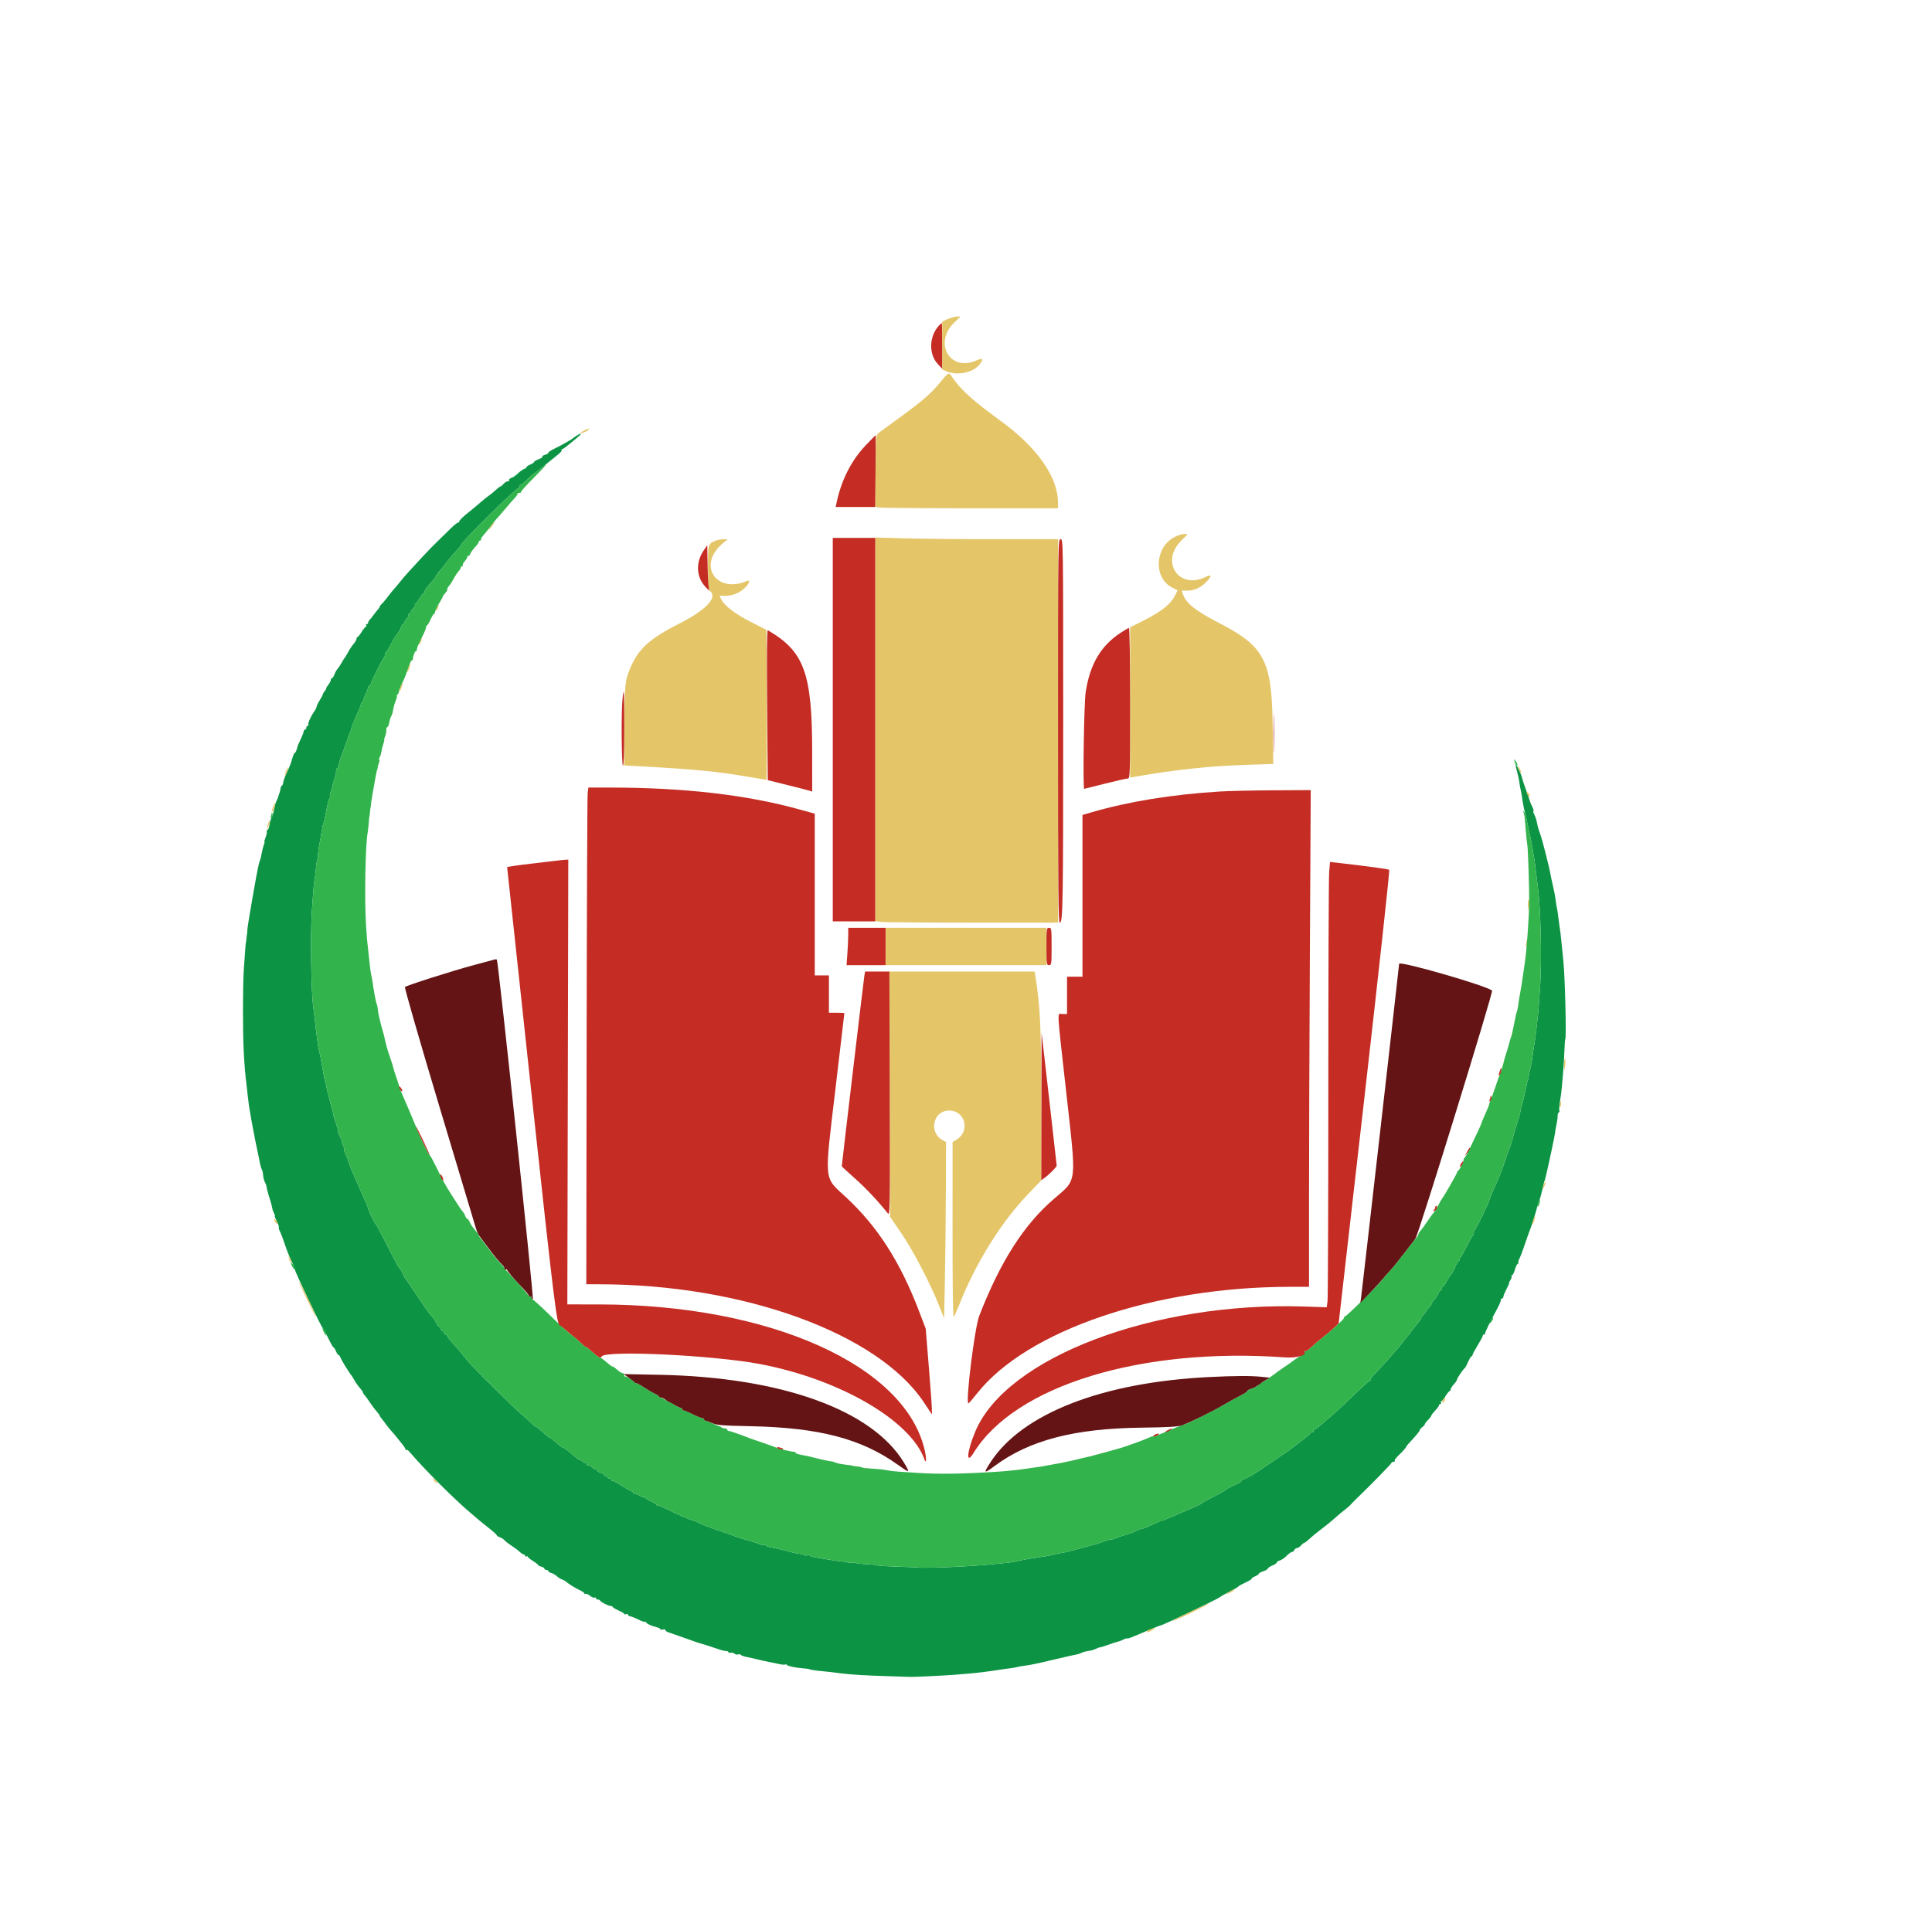 <svg id="svg" version="1.1" xmlns="http://www.w3.org/2000/svg" xmlns:xlink="http://www.w3.org/1999/xlink" width="400" height="399.734" viewBox="0, 0, 400,399.734"><g id="svgg"><path id="path0" d="M119.524 90.130 C 119.232 90.299,118.872 90.545,118.724 90.677 C 118.336 91.023,115.982 92.358,114.657 92.984 C 114.034 93.278,113.524 93.630,113.524 93.766 C 113.524 93.902,113.220 94.089,112.847 94.183 C 112.475 94.276,112.229 94.447,112.300 94.563 C 112.372 94.679,112.017 94.923,111.511 95.105 C 111.006 95.288,110.593 95.535,110.593 95.654 C 110.593 95.774,110.233 96.020,109.793 96.203 C 109.354 96.385,108.994 96.631,108.994 96.750 C 108.994 96.869,108.776 97.035,108.509 97.120 C 108.242 97.205,107.672 97.616,107.243 98.034 C 106.814 98.451,106.191 98.879,105.859 98.983 C 105.527 99.087,105.324 99.284,105.408 99.420 C 105.492 99.556,105.373 99.667,105.143 99.667 C 104.913 99.667,104.520 99.907,104.269 100.200 C 104.018 100.493,103.723 100.733,103.614 100.733 C 103.505 100.733,103.070 101.063,102.647 101.466 C 102.223 101.869,101.607 102.378,101.277 102.598 C 100.947 102.818,100.193 103.418,99.601 103.931 C 98.506 104.880,97.617 105.623,97.133 105.991 C 95.991 106.860,94.936 107.905,95.067 108.036 C 95.154 108.123,95.074 108.195,94.888 108.195 C 94.703 108.195,93.983 108.764,93.290 109.460 C 92.597 110.157,91.380 111.347,90.585 112.105 C 89.791 112.863,88.388 114.302,87.469 115.303 C 86.550 116.303,85.288 117.675,84.665 118.350 C 84.041 119.026,83.217 119.985,82.832 120.482 C 82.448 120.979,81.907 121.626,81.631 121.919 C 81.355 122.212,80.775 122.931,80.341 123.518 C 79.908 124.104,79.342 124.778,79.084 125.015 C 78.825 125.252,78.614 125.530,78.614 125.633 C 78.614 125.736,78.464 125.979,78.281 126.172 C 78.098 126.365,77.708 126.856,77.415 127.263 C 77.122 127.670,76.732 128.154,76.549 128.339 C 76.366 128.525,76.216 128.805,76.216 128.962 C 76.216 129.119,76.089 129.247,75.934 129.247 C 75.778 129.247,75.726 129.367,75.816 129.514 C 75.907 129.660,75.882 129.780,75.762 129.780 C 75.641 129.780,75.246 130.260,74.883 130.846 C 74.521 131.432,74.133 131.912,74.021 131.912 C 73.909 131.912,73.817 132.073,73.817 132.270 C 73.817 132.467,73.547 132.944,73.216 133.329 C 72.885 133.714,72.377 134.482,72.086 135.036 C 71.795 135.589,71.487 136.103,71.402 136.176 C 71.316 136.249,71.015 136.727,70.733 137.237 C 70.451 137.747,70.056 138.340,69.855 138.553 C 69.655 138.767,69.373 139.279,69.230 139.691 C 69.086 140.103,68.860 140.440,68.728 140.440 C 68.596 140.440,68.488 140.603,68.488 140.804 C 68.488 141.004,68.239 141.483,67.935 141.869 C 67.632 142.256,67.451 142.572,67.533 142.572 C 67.616 142.572,67.503 142.781,67.284 143.038 C 67.064 143.294,66.868 143.624,66.848 143.771 C 66.828 143.917,66.529 144.485,66.184 145.031 C 65.839 145.578,65.556 146.159,65.556 146.323 C 65.556 146.486,65.335 146.938,65.065 147.327 C 64.299 148.432,63.685 149.808,63.844 150.066 C 63.924 150.194,63.862 150.300,63.707 150.300 C 63.551 150.300,63.424 150.480,63.424 150.700 C 63.424 150.919,63.304 151.099,63.158 151.099 C 63.011 151.099,62.889 151.249,62.886 151.432 C 62.882 151.616,62.623 152.305,62.309 152.965 C 61.667 154.312,61.721 154.176,61.442 155.163 C 61.328 155.566,61.147 155.896,61.039 155.896 C 60.932 155.896,60.699 156.406,60.523 157.029 C 60.185 158.220,60.082 158.484,59.185 160.444 C 58.878 161.113,58.628 161.856,58.628 162.094 C 58.628 162.332,58.508 162.601,58.361 162.692 C 58.215 162.782,58.095 163.021,58.095 163.223 C 58.095 163.425,57.989 163.867,57.860 164.207 C 57.731 164.546,57.599 164.943,57.567 165.090 C 57.535 165.237,57.407 165.548,57.282 165.782 C 57.064 166.188,56.986 166.475,56.596 168.288 C 56.501 168.728,56.326 169.213,56.205 169.367 C 56.085 169.521,55.906 170.150,55.807 170.766 C 55.709 171.382,55.513 171.885,55.373 171.885 C 55.233 171.885,55.169 172.035,55.231 172.219 C 55.293 172.402,55.182 172.941,54.983 173.418 C 54.785 173.894,54.682 174.284,54.753 174.284 C 54.825 174.284,54.763 174.600,54.616 174.986 C 54.470 175.373,54.282 176.112,54.200 176.630 C 54.118 177.147,53.955 177.820,53.839 178.126 C 53.723 178.431,53.614 178.771,53.596 178.881 C 53.579 178.991,53.555 179.111,53.544 179.147 C 53.261 180.071,51.157 192.190,51.195 192.672 C 51.213 192.891,51.198 193.161,51.163 193.271 C 51.128 193.381,51.069 193.831,51.033 194.270 C 50.996 194.710,50.945 195.100,50.920 195.137 C 50.873 195.205,50.801 196.122,50.476 200.799 C 50.250 204.049,50.243 213.850,50.464 217.855 C 50.628 220.817,50.752 222.285,51.048 224.758 C 51.137 225.505,51.261 226.596,51.323 227.182 C 51.384 227.768,51.481 228.548,51.537 228.914 C 51.752 230.318,52.235 233.073,52.378 233.711 C 52.460 234.077,52.563 234.617,52.608 234.910 C 52.678 235.380,53.008 236.996,53.449 239.041 C 53.528 239.407,53.637 239.947,53.691 240.240 C 53.888 241.313,54.071 241.981,54.247 242.265 C 54.346 242.425,54.452 242.935,54.483 243.397 C 54.514 243.859,54.668 244.477,54.825 244.770 C 54.982 245.063,55.128 245.423,55.149 245.570 C 55.238 246.194,55.514 247.248,55.884 248.368 C 56.102 249.027,56.309 249.808,56.344 250.102 C 56.379 250.397,56.552 250.907,56.728 251.235 C 56.904 251.563,56.981 251.832,56.899 251.832 C 56.818 251.832,57.002 252.323,57.308 252.924 C 57.615 253.524,57.802 254.079,57.724 254.157 C 57.646 254.235,57.756 254.633,57.968 255.042 C 58.179 255.451,58.644 256.679,59.000 257.770 C 59.356 258.861,59.958 260.366,60.337 261.114 C 60.716 261.862,61.026 262.644,61.026 262.852 C 61.026 263.300,66.470 274.747,66.797 274.985 C 66.921 275.076,67.435 276.019,67.940 277.082 C 68.444 278.145,68.939 279.014,69.040 279.014 C 69.140 279.014,69.371 279.374,69.554 279.813 C 69.736 280.253,69.982 280.613,70.101 280.613 C 70.220 280.613,70.385 280.826,70.468 281.087 C 70.617 281.558,72.234 284.210,72.712 284.769 C 72.849 284.929,73.147 285.409,73.374 285.834 C 73.601 286.260,74.093 286.957,74.468 287.383 C 74.843 287.809,75.150 288.250,75.150 288.364 C 75.150 288.477,75.300 288.728,75.483 288.922 C 75.666 289.115,76.176 289.813,76.616 290.473 C 77.055 291.133,77.685 291.971,78.015 292.336 C 78.344 292.701,78.614 293.072,78.614 293.161 C 78.614 293.250,78.824 293.570,79.081 293.872 C 79.337 294.174,79.727 294.685,79.947 295.008 C 80.167 295.331,80.653 295.930,81.028 296.339 C 81.403 296.748,82.003 297.460,82.361 297.923 C 82.718 298.385,83.221 299.015,83.478 299.323 C 83.734 299.630,83.944 300.003,83.944 300.152 C 83.944 300.300,84.022 300.344,84.117 300.249 C 84.212 300.154,84.516 300.344,84.793 300.671 C 87.818 304.244,94.411 310.822,97.674 313.524 C 98.383 314.111,99.090 314.713,99.248 314.863 C 99.405 315.014,100.283 315.721,101.199 316.435 C 102.115 317.149,102.865 317.828,102.865 317.943 C 102.865 318.058,103.135 318.237,103.464 318.341 C 103.794 318.445,104.244 318.734,104.464 318.984 C 104.684 319.233,105.343 319.742,105.929 320.116 C 106.516 320.490,107.260 321.048,107.584 321.357 C 107.907 321.666,108.297 321.919,108.450 321.919 C 108.603 321.919,108.728 322.046,108.728 322.201 C 108.728 322.356,108.847 322.409,108.994 322.318 C 109.141 322.228,109.260 322.252,109.260 322.373 C 109.260 322.494,109.740 322.889,110.326 323.251 C 110.913 323.614,111.392 323.989,111.392 324.085 C 111.392 324.181,111.692 324.335,112.059 324.427 C 112.425 324.519,112.725 324.711,112.725 324.855 C 112.725 324.999,112.905 325.117,113.125 325.117 C 113.344 325.117,113.524 325.224,113.524 325.354 C 113.524 325.485,113.797 325.660,114.129 325.744 C 114.462 325.827,114.981 326.125,115.282 326.406 C 115.584 326.687,116.070 326.993,116.363 327.086 C 116.655 327.179,117.133 327.463,117.424 327.718 C 117.931 328.162,119.113 328.869,120.384 329.489 C 120.713 329.649,120.983 329.877,120.984 329.996 C 120.985 330.114,121.092 330.146,121.221 330.066 C 121.351 329.986,121.769 330.167,122.151 330.467 C 122.534 330.768,122.967 330.939,123.115 330.848 C 123.263 330.756,123.384 330.808,123.384 330.964 C 123.384 331.119,123.554 331.246,123.762 331.246 C 123.970 331.246,124.179 331.336,124.228 331.446 C 124.368 331.761,125.953 332.578,126.424 332.578 C 126.657 332.578,126.850 332.668,126.851 332.778 C 126.853 332.888,127.392 333.215,128.050 333.504 C 128.709 333.793,129.247 334.119,129.247 334.229 C 129.247 334.338,129.427 334.358,129.647 334.274 C 129.867 334.189,130.047 334.253,130.047 334.415 C 130.047 334.577,130.218 334.710,130.428 334.710 C 130.638 334.710,131.384 335.001,132.085 335.356 C 132.786 335.712,133.454 335.945,133.569 335.874 C 133.684 335.803,133.777 335.842,133.777 335.962 C 133.777 336.208,134.885 336.726,135.976 336.989 C 136.379 337.087,136.709 337.262,136.709 337.379 C 136.709 337.496,136.949 337.529,137.242 337.452 C 137.535 337.376,137.775 337.433,137.775 337.579 C 137.775 337.801,138.142 337.993,139.107 338.275 C 139.308 338.334,143.445 339.800,143.904 339.975 C 144.124 340.059,144.364 340.142,144.437 340.160 C 145.046 340.311,147.970 341.237,148.773 341.534 C 149.325 341.738,150.015 341.905,150.305 341.905 C 150.595 341.905,150.833 342.022,150.833 342.164 C 150.833 342.305,151.014 342.352,151.236 342.267 C 151.458 342.182,151.816 342.259,152.032 342.438 C 152.248 342.618,152.602 342.696,152.820 342.613 C 153.037 342.530,153.277 342.563,153.353 342.686 C 153.429 342.810,153.943 343.005,154.494 343.120 C 155.045 343.236,155.556 343.344,155.630 343.362 C 157.341 343.778,158.561 344.053,159.094 344.144 C 159.460 344.207,160.338 344.390,161.043 344.552 C 161.749 344.714,162.430 344.783,162.557 344.704 C 162.684 344.626,162.855 344.670,162.936 344.802 C 163.085 345.043,164.820 345.389,166.556 345.524 C 167.069 345.563,167.488 345.614,167.488 345.636 C 167.488 345.730,168.638 345.932,169.753 346.034 C 171.067 346.154,172.121 346.274,174.151 346.535 C 176.144 346.791,179.257 346.977,184.011 347.124 C 186.356 347.197,188.394 347.262,188.541 347.270 C 189.122 347.300,195.677 346.982,197.384 346.841 C 198.383 346.759,199.860 346.640,200.666 346.576 C 202.190 346.455,205.353 346.055,207.195 345.751 C 207.781 345.654,208.621 345.538,209.061 345.494 C 209.500 345.450,210.160 345.336,210.526 345.242 C 210.893 345.148,211.552 345.026,211.992 344.970 C 213.359 344.799,214.528 344.555,218.521 343.608 C 220.646 343.105,222.636 342.654,222.944 342.607 C 223.251 342.559,223.640 342.435,223.809 342.331 C 224.123 342.137,224.903 341.935,225.852 341.801 C 226.146 341.760,226.626 341.599,226.918 341.442 C 227.210 341.286,227.543 341.159,227.660 341.160 C 227.776 341.161,228.196 341.047,228.592 340.907 C 230.480 340.242,231.215 340.001,231.628 339.910 C 231.875 339.855,232.320 339.681,232.617 339.522 C 232.914 339.363,233.257 339.265,233.381 339.304 C 233.504 339.342,234.199 339.116,234.924 338.802 C 238.047 337.448,240.191 336.576,240.398 336.576 C 240.736 336.576,252.479 330.956,252.632 330.721 C 252.705 330.608,253.544 330.124,254.497 329.647 C 255.450 329.169,256.292 328.681,256.368 328.562 C 256.445 328.443,257.132 328.057,257.895 327.703 C 258.659 327.350,259.222 326.999,259.147 326.924 C 259.072 326.849,259.374 326.637,259.818 326.453 C 260.263 326.268,260.626 326.022,260.626 325.904 C 260.626 325.787,261.046 325.552,261.559 325.383 C 262.072 325.214,262.492 324.966,262.492 324.833 C 262.492 324.700,262.911 324.415,263.424 324.201 C 263.937 323.987,264.357 323.698,264.357 323.560 C 264.357 323.422,264.633 323.240,264.971 323.155 C 265.308 323.070,265.938 322.641,266.370 322.201 C 266.802 321.761,267.309 321.397,267.497 321.393 C 267.685 321.389,267.907 321.206,267.992 320.986 C 268.076 320.766,268.313 320.586,268.519 320.586 C 268.724 320.586,269.098 320.346,269.349 320.053 C 269.600 319.760,269.894 319.520,270.003 319.520 C 270.112 319.520,270.559 319.191,270.996 318.787 C 271.432 318.384,271.946 317.934,272.137 317.786 C 274.956 315.607,275.539 315.134,276.895 313.924 C 277.306 313.558,278.033 312.958,278.511 312.592 C 278.988 312.225,279.507 311.769,279.663 311.578 C 279.819 311.387,280.221 310.968,280.557 310.645 C 283.585 307.739,288.075 303.152,288.075 302.965 C 288.075 302.837,288.262 302.732,288.490 302.732 C 288.719 302.732,288.842 302.628,288.763 302.502 C 288.685 302.375,289.008 301.911,289.481 301.470 C 290.377 300.633,291.337 299.534,291.171 299.534 C 291.118 299.534,291.717 298.844,292.504 298.001 C 293.290 297.159,293.934 296.346,293.935 296.195 C 293.937 296.044,294.177 295.748,294.470 295.536 C 294.763 295.325,295.003 295.053,295.003 294.932 C 295.003 294.812,295.303 294.413,295.670 294.046 C 296.036 293.680,296.336 293.283,296.336 293.165 C 296.336 293.047,296.696 292.574,297.135 292.114 C 297.575 291.654,297.935 291.156,297.935 291.008 C 297.935 290.861,298.062 290.740,298.217 290.740 C 298.372 290.740,298.425 290.620,298.334 290.473 C 298.244 290.326,298.268 290.207,298.389 290.207 C 298.510 290.207,298.905 289.727,299.267 289.141 C 299.629 288.554,300.018 288.075,300.130 288.075 C 300.242 288.075,300.333 287.923,300.333 287.739 C 300.333 287.554,300.633 287.080,300.999 286.684 C 301.366 286.289,301.666 285.833,301.666 285.670 C 301.666 285.396,302.908 283.580,303.302 283.278 C 303.398 283.205,303.697 282.635,303.966 282.012 C 304.236 281.389,304.548 280.879,304.660 280.879 C 304.772 280.879,304.863 280.762,304.863 280.618 C 304.863 280.474,305.343 279.572,305.929 278.614 C 306.516 277.656,306.995 276.755,306.995 276.611 C 306.995 276.467,307.115 276.349,307.262 276.349 C 307.408 276.349,307.506 276.259,307.479 276.149 C 307.426 275.937,308.492 273.749,309.882 271.213 C 310.347 270.367,310.726 269.498,310.726 269.281 C 310.726 269.065,310.846 268.887,310.993 268.887 C 311.139 268.887,311.259 268.725,311.259 268.527 C 311.259 268.329,311.556 267.610,311.918 266.928 C 312.280 266.247,312.517 265.690,312.445 265.690 C 312.372 265.690,312.496 265.410,312.720 265.069 C 312.943 264.727,313.046 264.367,312.948 264.269 C 312.850 264.171,312.894 264.091,313.046 264.091 C 313.197 264.091,313.473 263.551,313.658 262.891 C 313.842 262.232,314.118 261.692,314.270 261.692 C 314.422 261.692,314.469 261.615,314.375 261.522 C 314.281 261.428,314.370 261.038,314.573 260.655 C 314.776 260.273,315.262 259.001,315.655 257.828 C 316.047 256.656,316.468 255.456,316.591 255.163 C 317.012 254.153,318.128 250.631,318.322 249.700 C 318.429 249.187,318.602 248.648,318.708 248.501 C 318.813 248.354,319.062 247.515,319.261 246.636 C 319.710 244.646,319.709 244.651,319.774 244.570 C 319.826 244.506,319.869 244.345,320.150 243.171 C 320.686 240.928,321.970 234.832,321.973 234.510 C 321.976 234.290,322.100 233.571,322.249 232.911 C 322.399 232.252,322.507 231.448,322.490 231.126 C 322.474 230.803,322.580 230.465,322.727 230.375 C 322.873 230.284,322.928 230.104,322.848 229.975 C 322.769 229.846,322.838 228.925,323.003 227.928 C 323.168 226.932,323.341 225.576,323.387 224.917 C 323.434 224.257,323.550 222.878,323.645 221.852 C 323.741 220.826,323.852 218.936,323.892 217.653 C 323.933 216.369,324.015 215.270,324.075 215.210 C 324.334 214.951,324.017 202.134,323.672 198.934 C 323.608 198.348,323.481 197.089,323.388 196.136 C 323.148 193.680,323.030 192.672,322.856 191.606 C 322.773 191.093,322.652 190.193,322.588 189.607 C 322.524 189.021,322.401 188.241,322.314 187.875 C 322.227 187.508,322.114 186.789,322.062 186.276 C 322.010 185.763,321.771 184.504,321.531 183.478 C 321.291 182.452,321.046 181.312,320.986 180.946 C 320.755 179.535,319.295 173.827,318.873 172.685 C 318.629 172.025,318.385 171.246,318.330 170.953 C 318.111 169.785,317.945 169.230,317.652 168.682 C 317.483 168.367,317.410 168.044,317.489 167.965 C 317.569 167.885,317.449 167.464,317.224 167.029 C 316.999 166.593,316.768 166.039,316.711 165.797 C 316.654 165.555,316.296 164.517,315.917 163.491 C 315.538 162.465,315.169 161.341,315.098 160.994 C 314.963 160.340,313.990 158.294,313.813 158.294 C 313.725 158.294,313.920 159.218,314.348 160.826 C 314.426 161.119,314.532 161.719,314.585 162.159 C 314.637 162.598,314.757 163.258,314.851 163.624 C 314.945 163.991,315.066 164.650,315.119 165.090 C 315.233 166.027,315.459 167.218,315.701 168.155 C 316.012 169.358,316.069 169.613,316.180 170.286 C 316.240 170.653,316.486 171.790,316.726 172.813 C 316.966 173.836,317.216 175.095,317.282 175.611 C 317.348 176.127,317.466 176.849,317.543 177.215 C 317.621 177.582,317.724 178.241,317.773 178.681 C 317.911 179.934,318.204 182.308,318.364 183.478 C 318.981 187.978,319.242 198.553,318.874 204.131 C 318.590 208.451,318.537 209.107,318.321 211.059 C 318.216 212.012,318.092 213.151,318.045 213.591 C 317.998 214.031,317.891 214.810,317.806 215.323 C 317.578 216.703,317.346 218.266,317.213 219.320 C 317.148 219.833,316.974 220.733,316.825 221.319 C 316.677 221.905,316.516 222.685,316.466 223.051 C 316.416 223.418,316.354 223.718,316.328 223.718 C 316.281 223.718,316.212 223.998,315.971 225.183 C 315.607 226.969,315.226 228.554,315.073 228.914 C 314.979 229.134,314.883 229.494,314.858 229.714 C 314.791 230.313,314.460 231.568,314.016 232.911 C 313.797 233.571,313.446 234.770,313.235 235.576 C 313.024 236.382,312.743 237.282,312.611 237.575 C 312.479 237.868,312.048 239.067,311.654 240.240 C 310.944 242.354,310.713 242.960,310.032 244.504 C 308.849 247.189,308.508 248.004,308.445 248.302 C 308.291 249.033,305.586 254.605,305.330 254.719 C 305.220 254.768,305.130 255.028,305.130 255.296 C 305.130 255.565,305.040 255.825,304.930 255.874 C 304.820 255.923,304.256 256.922,303.676 258.095 C 303.096 259.267,302.527 260.266,302.410 260.315 C 302.294 260.364,302.199 260.574,302.199 260.782 C 302.199 260.989,302.103 261.159,301.987 261.159 C 301.870 261.159,301.555 261.693,301.286 262.346 C 301.017 262.998,300.602 263.751,300.365 264.018 C 300.128 264.286,299.705 264.951,299.425 265.497 C 299.145 266.043,298.816 266.489,298.692 266.489 C 298.569 266.489,298.468 266.669,298.468 266.889 C 298.468 267.109,298.356 267.288,298.219 267.288 C 298.082 267.288,297.888 267.550,297.787 267.869 C 297.685 268.188,297.317 268.756,296.969 269.132 C 296.621 269.507,296.336 269.966,296.336 270.151 C 296.336 270.335,296.244 270.486,296.132 270.486 C 296.020 270.486,295.632 270.966,295.270 271.552 C 294.907 272.139,294.499 272.618,294.363 272.618 C 294.227 272.618,294.185 272.688,294.271 272.774 C 294.356 272.860,294.227 273.170,293.982 273.463 C 293.082 274.542,292.727 274.989,292.222 275.678 C 291.938 276.066,291.511 276.608,291.272 276.882 C 291.034 277.157,290.607 277.701,290.323 278.091 C 290.039 278.481,289.507 279.133,289.141 279.540 C 288.774 279.948,287.875 280.965,287.142 281.800 C 286.409 282.636,285.302 283.832,284.682 284.458 C 284.061 285.084,283.631 285.675,283.727 285.770 C 283.822 285.865,283.773 285.943,283.618 285.943 C 283.463 285.943,282.076 287.172,280.536 288.674 C 278.995 290.177,277.109 291.945,276.344 292.605 C 275.579 293.264,274.615 294.104,274.203 294.470 C 273.043 295.501,272.265 296.069,272.015 296.069 C 271.890 296.069,271.861 296.189,271.952 296.336 C 272.043 296.482,271.930 296.602,271.701 296.602 C 271.473 296.602,271.286 296.699,271.286 296.817 C 271.286 296.936,270.503 297.608,269.545 298.310 C 268.588 299.013,267.659 299.728,267.480 299.898 C 267.301 300.068,265.896 301.044,264.357 302.067 C 262.818 303.089,261.439 304.022,261.292 304.140 C 260.469 304.799,258.093 306.172,257.530 306.313 C 257.169 306.404,256.933 306.574,257.006 306.692 C 257.079 306.810,256.479 307.180,255.674 307.514 C 254.868 307.848,254.053 308.276,253.864 308.466 C 253.675 308.655,252.510 309.316,251.277 309.935 C 250.043 310.554,248.974 311.152,248.901 311.265 C 248.827 311.378,247.928 311.829,246.902 312.268 C 245.876 312.707,244.017 313.505,242.771 314.041 C 241.526 314.576,240.446 315.000,240.373 314.982 C 240.300 314.964,239.460 315.318,238.508 315.769 C 237.555 316.220,236.620 316.589,236.429 316.589 C 236.239 316.589,235.699 316.788,235.230 317.031 C 234.761 317.274,234.017 317.563,233.578 317.674 C 233.138 317.785,232.156 318.113,231.395 318.403 C 230.634 318.693,229.967 318.885,229.912 318.830 C 229.857 318.776,229.160 318.976,228.364 319.276 C 227.567 319.575,226.676 319.864,226.382 319.918 C 226.089 319.971,225.190 320.213,224.384 320.456 C 223.578 320.699,222.738 320.926,222.518 320.961 C 222.298 320.996,221.861 321.110,221.547 321.215 C 221.232 321.319,220.633 321.454,220.214 321.515 C 219.501 321.620,219.150 321.695,217.655 322.068 C 217.325 322.150,216.696 322.264,216.256 322.320 C 215.816 322.376,215.157 322.474,214.790 322.537 C 214.424 322.600,213.584 322.733,212.925 322.833 C 212.265 322.934,211.267 323.135,210.707 323.282 C 210.147 323.429,209.128 323.591,208.442 323.644 C 207.756 323.696,206.536 323.813,205.730 323.904 C 201.459 324.383,191.092 324.838,190.007 324.594 C 189.933 324.578,188.135 324.505,186.009 324.433 C 182.682 324.320,181.079 324.197,181.079 324.055 C 181.079 324.035,180.300 323.980,179.347 323.933 C 178.394 323.885,177.435 323.775,177.215 323.688 C 176.995 323.601,176.576 323.571,176.282 323.622 C 175.989 323.673,175.638 323.650,175.502 323.571 C 175.366 323.492,174.887 323.402,174.436 323.372 C 173.986 323.341,173.138 323.234,172.552 323.133 C 170.882 322.847,170.287 322.751,169.042 322.564 C 168.404 322.469,167.819 322.289,167.743 322.166 C 167.667 322.043,167.434 322.007,167.226 322.087 C 167.018 322.167,166.702 322.143,166.525 322.033 C 166.347 321.923,165.891 321.800,165.512 321.760 C 165.134 321.720,164.584 321.622,164.290 321.544 C 163.997 321.465,163.218 321.266,162.558 321.102 C 161.899 320.937,161.239 320.771,161.093 320.732 C 160.946 320.693,160.316 320.569,159.694 320.456 C 159.071 320.344,158.561 320.158,158.561 320.043 C 158.561 319.928,158.351 319.865,158.095 319.903 C 157.838 319.941,157.448 319.885,157.229 319.779 C 156.746 319.546,155.038 318.998,154.375 318.865 C 153.984 318.786,151.261 317.848,149.500 317.185 C 149.280 317.102,149.041 317.023,148.967 317.009 C 148.434 316.904,144.543 315.396,144.437 315.252 C 144.364 315.153,143.948 314.985,143.513 314.878 C 142.723 314.685,141.198 314.024,138.170 312.565 C 137.288 312.140,136.419 311.792,136.238 311.792 C 136.057 311.792,135.908 311.702,135.907 311.592 C 135.905 311.482,135.366 311.156,134.708 310.866 C 134.049 310.577,133.511 310.227,133.511 310.089 C 133.511 309.951,133.433 309.916,133.337 310.012 C 133.241 310.108,132.780 309.949,132.312 309.660 C 131.844 309.371,131.382 309.213,131.287 309.308 C 131.191 309.404,131.113 309.343,131.113 309.172 C 131.113 309.001,130.994 308.861,130.849 308.861 C 130.704 308.861,129.756 308.329,128.743 307.680 C 127.730 307.031,126.829 306.571,126.742 306.658 C 126.654 306.746,126.582 306.678,126.582 306.507 C 126.582 306.336,126.402 306.196,126.183 306.196 C 125.963 306.196,125.783 306.076,125.783 305.929 C 125.783 305.783,125.603 305.663,125.383 305.663 C 125.163 305.663,124.983 305.545,124.983 305.401 C 124.983 305.258,124.684 305.065,124.317 304.973 C 123.951 304.881,123.651 304.699,123.651 304.568 C 123.651 304.437,123.526 304.330,123.373 304.330 C 123.221 304.330,122.843 304.095,122.533 303.807 C 122.224 303.519,121.869 303.346,121.745 303.423 C 121.621 303.500,121.519 303.435,121.519 303.280 C 121.519 303.125,121.400 302.998,121.256 302.998 C 121.111 302.998,120.781 302.817,120.523 302.596 C 120.265 302.375,119.993 302.220,119.920 302.251 C 119.789 302.307,119.350 301.969,117.697 300.537 C 117.234 300.137,116.736 299.803,116.589 299.797 C 116.442 299.790,115.787 299.309,115.133 298.727 C 114.479 298.144,113.867 297.668,113.775 297.668 C 113.612 297.668,113.168 297.312,111.592 295.915 C 111.189 295.558,110.859 295.331,110.859 295.410 C 110.859 295.489,110.462 295.160,109.976 294.679 C 109.489 294.198,108.520 293.324,107.820 292.738 C 106.196 291.377,98.230 283.489,97.002 282.026 C 96.489 281.415,95.807 280.577,95.487 280.164 C 95.167 279.751,94.433 278.910,93.855 278.295 C 93.278 277.680,92.734 276.990,92.647 276.763 C 92.560 276.535,92.365 276.349,92.214 276.349 C 92.062 276.349,91.939 276.162,91.939 275.934 C 91.939 275.705,91.827 275.587,91.691 275.671 C 91.555 275.755,91.367 275.582,91.274 275.287 C 91.180 274.992,91.011 274.750,90.898 274.750 C 90.784 274.750,90.553 274.446,90.384 274.074 C 90.214 273.702,89.953 273.252,89.803 273.075 C 88.693 271.758,88.308 271.247,87.453 269.953 C 86.920 269.147,86.390 268.368,86.273 268.221 C 86.157 268.075,85.678 267.355,85.209 266.622 C 84.740 265.889,84.223 265.150,84.059 264.979 C 83.895 264.809,83.599 264.269,83.401 263.780 C 83.203 263.291,82.928 262.814,82.789 262.719 C 82.526 262.540,82.187 261.911,79.547 256.713 C 78.668 254.981,77.850 253.492,77.730 253.404 C 77.478 253.219,76.216 250.561,76.216 250.215 C 76.216 250.088,75.573 248.571,74.787 246.844 C 73.240 243.442,72.239 241.029,72.088 240.333 C 72.036 240.090,71.795 239.510,71.553 239.042 C 71.311 238.574,71.177 238.128,71.256 238.049 C 71.334 237.971,71.220 237.563,71.002 237.141 C 70.784 236.720,70.671 236.376,70.751 236.376 C 70.831 236.376,70.660 235.911,70.370 235.343 C 70.080 234.775,69.896 234.257,69.960 234.193 C 70.024 234.129,69.844 233.439,69.560 232.661 C 69.275 231.883,69.059 231.172,69.079 231.080 C 69.099 230.988,68.953 230.373,68.756 229.714 C 68.558 229.054,68.382 228.394,68.365 228.248 C 68.347 228.101,68.181 227.464,67.996 226.832 C 67.810 226.200,67.614 225.334,67.561 224.907 C 67.507 224.481,67.397 224.026,67.316 223.895 C 67.235 223.765,67.112 223.252,67.042 222.755 C 66.972 222.258,66.848 221.552,66.767 221.186 C 66.686 220.819,66.566 220.160,66.500 219.720 C 66.435 219.280,66.316 218.651,66.236 218.321 C 65.883 216.877,65.857 216.716,65.389 213.058 C 65.333 212.618,65.227 211.659,65.154 210.926 C 65.081 210.193,64.955 209.174,64.875 208.661 C 64.421 205.772,64.236 193.278,64.578 188.674 C 64.692 187.135,64.822 185.276,64.865 184.544 C 64.909 183.811,65.029 182.724,65.132 182.129 C 65.235 181.534,65.360 180.515,65.409 179.864 C 65.458 179.213,65.561 178.501,65.638 178.281 C 65.715 178.061,65.782 177.702,65.788 177.482 C 65.802 176.880,66.060 175.038,66.235 174.284 C 66.320 173.917,66.435 173.258,66.489 172.818 C 66.544 172.378,66.611 171.989,66.639 171.952 C 66.666 171.915,66.714 171.676,66.745 171.419 C 66.776 171.163,66.874 170.773,66.963 170.553 C 67.107 170.194,67.461 168.539,67.846 166.411 C 67.923 165.987,68.098 165.505,68.235 165.340 C 68.371 165.176,68.409 164.967,68.319 164.877 C 68.228 164.786,68.348 164.228,68.585 163.635 C 68.822 163.043,68.963 162.558,68.897 162.558 C 68.831 162.558,68.967 162.049,69.199 161.426 C 69.431 160.803,69.607 160.023,69.590 159.694 C 69.573 159.364,69.665 159.094,69.793 159.094 C 69.922 159.094,70.109 158.659,70.208 158.128 C 70.308 157.597,70.491 156.968,70.615 156.729 C 70.739 156.491,71.158 155.336,71.548 154.164 C 71.937 152.991,72.367 151.824,72.503 151.569 C 72.640 151.315,72.751 150.978,72.751 150.822 C 72.751 150.560,73.175 149.530,74.281 147.102 C 74.514 146.589,74.706 146.019,74.706 145.836 C 74.706 145.653,74.806 145.503,74.928 145.503 C 75.050 145.503,75.154 145.353,75.159 145.170 C 75.164 144.987,75.400 144.357,75.683 143.771 C 75.966 143.185,76.202 142.555,76.207 142.372 C 76.212 142.189,76.336 142.039,76.482 142.039 C 76.629 142.039,76.749 141.895,76.749 141.719 C 76.749 141.306,79.217 136.337,79.480 136.220 C 79.590 136.171,79.680 135.912,79.680 135.643 C 79.680 135.374,79.770 135.114,79.880 135.066 C 79.990 135.017,80.307 134.557,80.585 134.044 C 80.862 133.531,81.282 132.759,81.517 132.327 C 81.753 131.896,82.160 131.299,82.422 131.000 C 82.684 130.701,82.967 130.185,83.051 129.852 C 83.134 129.519,83.309 129.247,83.440 129.247 C 83.571 129.247,83.678 129.122,83.678 128.970 C 83.678 128.817,83.913 128.439,84.201 128.130 C 84.489 127.821,84.662 127.466,84.585 127.341 C 84.508 127.217,84.573 127.115,84.728 127.115 C 84.883 127.115,85.010 126.990,85.010 126.838 C 85.010 126.685,85.246 126.307,85.534 125.998 C 85.822 125.689,85.995 125.334,85.918 125.209 C 85.841 125.085,85.877 124.983,85.997 124.983 C 86.118 124.983,86.513 124.504,86.875 123.917 C 87.238 123.331,87.626 122.851,87.738 122.851 C 87.850 122.851,87.941 122.690,87.941 122.492 C 87.941 122.152,88.179 121.831,89.695 120.120 C 90.052 119.717,90.284 119.387,90.211 119.387 C 90.090 119.387,90.595 118.713,91.282 117.958 C 91.434 117.791,91.914 117.180,92.348 116.600 C 92.782 116.019,93.498 115.153,93.937 114.675 C 95.032 113.485,95.403 113.035,95.403 112.895 C 95.403 112.336,106.881 100.999,107.447 100.999 C 107.582 100.999,107.619 100.879,107.528 100.733 C 107.438 100.586,107.505 100.466,107.677 100.466 C 107.849 100.466,108.437 100.017,108.982 99.467 C 109.527 98.917,110.244 98.288,110.574 98.068 C 110.905 97.848,111.434 97.448,111.750 97.179 C 112.066 96.910,112.662 96.430,113.073 96.113 C 113.484 95.796,114.084 95.316,114.405 95.047 C 114.727 94.778,115.311 94.303,115.703 93.990 C 116.095 93.678,116.358 93.328,116.287 93.213 C 116.216 93.099,116.262 93.005,116.389 93.005 C 116.607 93.005,116.981 92.721,119.456 90.673 C 120.499 89.810,120.532 89.546,119.524 90.130 " stroke="none" fill="#0c9444" fill-rule="evenodd"></path><path id="path1" d="M196.203 66.082 L 195.070 66.596 195.070 71.553 L 195.070 76.510 196.069 76.931 C 198.235 77.843,201.495 77.145,202.797 75.490 C 203.700 74.343,203.490 74.038,202.199 74.624 C 196.662 77.137,193.138 70.959,197.672 66.689 L 198.875 65.556 198.105 65.562 C 197.682 65.565,196.825 65.799,196.203 66.082 M194.579 79.271 C 192.716 81.541,190.797 83.191,185.876 86.752 C 183.971 88.131,182.172 89.447,181.879 89.677 C 181.372 90.075,181.342 90.462,181.267 97.512 L 181.189 104.928 181.800 105.092 C 182.137 105.182,190.656 105.258,200.733 105.260 L 219.054 105.263 219.054 104.170 C 219.054 98.786,214.761 92.665,207.062 87.073 C 201.335 82.913,198.736 80.554,197.084 78.015 C 196.434 77.016,196.428 77.019,194.579 79.271 M120.720 89.285 C 119.794 89.803,119.793 89.806,120.584 89.629 C 121.022 89.531,121.540 89.291,121.735 89.096 C 122.236 88.595,121.812 88.674,120.720 89.285 M101.531 109.061 C 101.139 109.597,101.075 109.783,101.363 109.549 C 101.800 109.194,102.460 108.195,102.258 108.195 C 102.207 108.195,101.880 108.584,101.531 109.061 M242.955 111.334 C 238.999 113.609,238.861 119.789,242.724 121.701 L 243.810 122.238 243.273 123.325 C 242.413 125.063,240.509 126.608,237.110 128.329 L 233.980 129.913 233.979 145.471 L 233.977 161.029 234.977 160.855 C 243.437 159.378,250.513 158.627,258.324 158.378 L 263.617 158.209 263.494 150.057 C 263.295 136.715,261.760 133.824,252.302 128.962 C 247.686 126.589,245.573 124.925,244.967 123.185 L 244.665 122.318 245.861 122.318 C 247.338 122.318,248.815 121.590,249.942 120.308 C 250.978 119.127,250.852 118.893,249.521 119.524 C 244.036 122.127,240.204 116.334,244.538 111.992 L 245.935 110.593 245.086 110.595 C 244.619 110.596,243.660 110.929,242.955 111.334 M181.213 151.022 L 181.213 190.736 182.212 190.902 C 182.761 190.992,191.276 191.068,201.133 191.070 L 219.054 191.073 219.054 151.366 L 219.054 111.659 206.172 111.659 C 199.087 111.659,190.573 111.580,187.252 111.483 L 181.213 111.307 181.213 151.022 M148.173 111.956 C 146.603 112.583,146.569 112.701,146.569 117.479 C 146.569 121.612,146.604 121.922,147.139 122.491 C 148.477 123.916,146.022 126.409,140.550 129.184 C 134.748 132.125,132.373 134.206,130.735 137.785 C 129.406 140.689,129.299 141.606,129.265 150.340 L 129.234 158.509 132.105 158.667 C 143.892 159.318,148.366 159.748,154.754 160.843 C 156.837 161.200,158.607 161.492,158.687 161.492 C 158.767 161.492,158.801 154.507,158.763 145.970 L 158.694 130.448 155.496 128.815 C 152.200 127.132,150.047 125.500,149.352 124.155 L 148.954 123.384 150.168 123.384 C 151.691 123.384,153.112 122.802,154.231 121.720 C 155.180 120.801,155.411 119.996,154.630 120.327 C 148.290 123.014,144.355 117.058,149.539 112.620 L 150.662 111.659 149.748 111.676 C 149.245 111.685,148.537 111.811,148.173 111.956 M90.378 125.821 C 90.190 126.122,90.095 126.426,90.166 126.498 C 90.238 126.569,90.436 126.368,90.606 126.049 C 90.777 125.731,90.872 125.426,90.818 125.372 C 90.764 125.318,90.566 125.520,90.378 125.821 M86.885 132.694 C 86.547 133.325,86.532 133.590,86.843 133.398 C 87.078 133.252,87.445 132.179,87.260 132.179 C 87.205 132.179,87.037 132.411,86.885 132.694 M84.617 137.870 C 84.540 138.111,84.421 138.488,84.352 138.708 C 84.283 138.927,84.286 139.107,84.359 139.107 C 84.562 139.107,85.042 137.718,84.890 137.566 C 84.817 137.493,84.693 137.629,84.617 137.870 M82.864 142.209 C 82.717 142.596,82.657 142.973,82.731 143.046 C 82.852 143.167,82.983 142.886,83.295 141.839 C 83.484 141.205,83.130 141.509,82.864 142.209 M314.209 158.694 C 314.209 158.841,314.381 159.260,314.590 159.627 C 314.800 159.993,314.971 160.173,314.971 160.027 C 314.971 159.880,314.800 159.460,314.590 159.094 C 314.381 158.728,314.209 158.548,314.209 158.694 M59.190 159.657 C 59.026 160.127,58.938 160.559,58.995 160.616 C 59.052 160.673,59.233 160.335,59.397 159.864 C 59.562 159.393,59.649 158.961,59.592 158.904 C 59.535 158.847,59.354 159.186,59.190 159.657 M316.069 164.024 C 316.062 164.420,316.538 165.097,316.705 164.930 C 316.785 164.850,316.675 164.553,316.461 164.271 C 316.248 163.989,316.071 163.877,316.069 164.024 M56.522 167.128 C 56.169 168.142,56.155 168.342,56.461 168.008 C 56.716 167.730,57.106 166.289,56.927 166.289 C 56.865 166.289,56.683 166.667,56.522 167.128 M55.626 170.202 C 55.559 170.322,55.432 170.779,55.344 171.219 C 55.186 172.015,55.187 172.014,55.587 171.122 C 55.936 170.344,55.968 169.599,55.626 170.202 M316.322 187.342 C 316.322 187.928,316.370 188.408,316.428 188.408 C 316.486 188.408,316.579 187.928,316.635 187.342 C 316.691 186.755,316.643 186.276,316.529 186.276 C 316.416 186.276,316.322 186.755,316.322 187.342 M183.344 196.003 L 183.344 199.867 200.000 199.867 L 216.656 199.867 216.656 196.003 L 216.656 192.139 200.000 192.139 L 183.344 192.139 183.344 196.003 M316.087 194.848 C 316.070 195.093,315.987 195.513,315.903 195.781 C 315.757 196.244,315.765 196.244,316.054 195.794 C 316.221 195.533,316.304 195.114,316.238 194.862 C 316.130 194.449,316.115 194.448,316.087 194.848 M184.207 226.582 L 184.277 251.965 186.635 255.430 C 189.080 259.023,192.577 265.732,194.411 270.353 L 195.470 273.018 195.632 265.023 C 195.721 260.626,195.810 252.412,195.830 246.769 L 195.866 236.509 195.091 236.068 C 192.213 234.431,193.235 229.980,196.489 229.980 C 199.814 229.980,200.932 234.199,198.078 235.976 L 197.222 236.509 197.212 254.750 C 197.206 265.934,197.297 272.893,197.448 272.738 C 197.584 272.599,198.073 271.526,198.535 270.353 C 202.002 261.548,207.284 253.066,212.991 247.139 L 215.590 244.441 215.587 228.616 C 215.585 212.896,215.380 208.445,214.372 202.199 L 214.210 201.199 199.173 201.199 L 184.136 201.199 184.207 226.582 M323.818 220.318 C 323.783 221.008,323.809 221.515,323.877 221.446 C 324.064 221.255,324.189 219.370,324.026 219.207 C 323.947 219.128,323.854 219.628,323.818 220.318 M322.953 228.589 C 322.865 229.119,322.904 229.367,323.052 229.220 C 323.186 229.085,323.252 228.692,323.197 228.345 C 323.113 227.812,323.076 227.849,322.953 228.589 M319.565 245.423 C 319.409 245.870,319.338 246.236,319.408 246.236 C 319.587 246.236,320.090 244.852,319.958 244.720 C 319.898 244.659,319.721 244.976,319.565 245.423 M317.418 252.661 C 317.254 253.132,317.166 253.564,317.223 253.621 C 317.280 253.678,317.461 253.339,317.625 252.868 C 317.789 252.398,317.877 251.966,317.820 251.909 C 317.763 251.852,317.582 252.190,317.418 252.661 M56.775 252.498 C 56.768 252.894,57.244 253.571,57.411 253.404 C 57.491 253.324,57.381 253.028,57.168 252.745 C 56.954 252.463,56.777 252.352,56.775 252.498 M59.849 260.626 C 60.046 261.368,60.172 261.569,60.338 261.403 C 60.399 261.342,60.274 260.992,60.060 260.626 L 59.671 259.960 59.849 260.626 M61.836 265.290 C 61.813 265.613,65.352 272.911,65.473 272.790 C 65.520 272.743,64.726 270.976,63.707 268.864 C 62.689 266.752,61.847 265.143,61.836 265.290 M298.746 289.917 C 298.583 290.223,298.560 290.473,298.696 290.473 C 298.970 290.473,299.348 289.666,299.162 289.479 C 299.097 289.414,298.910 289.612,298.746 289.917 M89.942 306.730 C 90.208 307.025,90.480 307.210,90.548 307.143 C 90.692 306.999,89.932 306.196,89.651 306.196 C 89.545 306.196,89.675 306.436,89.942 306.730 M254.697 329.533 C 253.701 330.073,253.761 330.298,254.763 329.780 C 255.203 329.553,255.563 329.310,255.563 329.240 C 255.563 329.069,255.534 329.079,254.697 329.533 M246.334 333.844 C 244.264 334.833,242.653 335.675,242.754 335.715 C 242.854 335.754,244.668 334.950,246.785 333.927 C 248.901 332.904,250.512 332.062,250.365 332.056 C 250.218 332.050,248.404 332.855,246.334 333.844 M238.175 337.418 C 237.771 337.566,237.442 337.799,237.442 337.937 C 237.442 338.075,237.801 338.002,238.241 337.775 C 238.859 337.455,239.371 337.004,238.974 337.130 C 238.937 337.141,238.578 337.271,238.175 337.418 " stroke="none" fill="#e4c669" fill-rule="evenodd"></path><path id="path2" d="M112.019 96.940 C 111.558 97.340,110.909 97.848,110.577 98.068 C 110.245 98.288,109.527 98.917,108.982 99.467 C 108.437 100.017,107.849 100.466,107.677 100.466 C 107.505 100.466,107.438 100.586,107.528 100.733 C 107.619 100.879,107.582 100.999,107.447 100.999 C 106.881 100.999,95.403 112.336,95.403 112.895 C 95.403 113.035,95.032 113.485,93.937 114.675 C 93.498 115.153,92.780 116.019,92.343 116.600 C 91.387 117.869,90.858 118.523,90.387 119.017 C 90.194 119.221,90.105 119.387,90.190 119.387 C 90.274 119.387,90.052 119.717,89.695 120.120 C 88.179 121.831,87.941 122.152,87.941 122.492 C 87.941 122.690,87.850 122.851,87.738 122.851 C 87.626 122.851,87.238 123.331,86.875 123.917 C 86.513 124.504,86.118 124.983,85.997 124.983 C 85.877 124.983,85.841 125.085,85.918 125.209 C 85.995 125.334,85.822 125.689,85.534 125.998 C 85.246 126.307,85.010 126.685,85.010 126.838 C 85.010 126.990,84.883 127.115,84.728 127.115 C 84.573 127.115,84.508 127.217,84.585 127.341 C 84.662 127.466,84.489 127.821,84.201 128.130 C 83.913 128.439,83.678 128.817,83.678 128.970 C 83.678 129.122,83.571 129.247,83.440 129.247 C 83.309 129.247,83.134 129.519,83.051 129.852 C 82.967 130.185,82.684 130.701,82.422 131.000 C 81.975 131.510,81.710 131.949,80.546 134.111 C 80.290 134.587,79.990 135.017,79.880 135.066 C 79.770 135.114,79.680 135.374,79.680 135.643 C 79.680 135.912,79.590 136.171,79.480 136.220 C 79.217 136.337,76.749 141.306,76.749 141.719 C 76.749 141.895,76.629 142.039,76.482 142.039 C 76.336 142.039,76.212 142.189,76.207 142.372 C 76.202 142.555,75.966 143.185,75.683 143.771 C 75.400 144.357,75.164 144.987,75.159 145.170 C 75.154 145.353,75.050 145.503,74.928 145.503 C 74.806 145.503,74.704 145.653,74.702 145.836 C 74.699 146.134,74.361 146.960,73.132 149.674 C 72.923 150.136,72.751 150.647,72.751 150.810 C 72.751 150.973,72.640 151.315,72.503 151.569 C 72.367 151.824,71.937 152.991,71.548 154.164 C 71.158 155.336,70.739 156.491,70.615 156.729 C 70.491 156.968,70.308 157.597,70.208 158.128 C 70.109 158.659,69.922 159.094,69.793 159.094 C 69.665 159.094,69.573 159.364,69.590 159.694 C 69.607 160.023,69.431 160.803,69.199 161.426 C 68.967 162.049,68.831 162.558,68.897 162.558 C 68.963 162.558,68.822 163.043,68.585 163.635 C 68.348 164.228,68.228 164.786,68.319 164.877 C 68.409 164.967,68.371 165.176,68.235 165.340 C 68.098 165.505,67.923 165.987,67.846 166.411 C 67.461 168.539,67.107 170.194,66.963 170.553 C 66.874 170.773,66.776 171.163,66.745 171.419 C 66.714 171.676,66.666 171.915,66.639 171.952 C 66.611 171.989,66.544 172.378,66.489 172.818 C 66.435 173.258,66.320 173.917,66.235 174.284 C 66.060 175.038,65.802 176.880,65.788 177.482 C 65.782 177.702,65.715 178.061,65.638 178.281 C 65.561 178.501,65.458 179.213,65.409 179.864 C 65.360 180.515,65.235 181.534,65.132 182.129 C 65.029 182.724,64.909 183.811,64.865 184.544 C 64.822 185.276,64.692 187.135,64.578 188.674 C 64.236 193.278,64.421 205.772,64.875 208.661 C 64.955 209.174,65.081 210.193,65.154 210.926 C 65.227 211.659,65.333 212.618,65.389 213.058 C 65.857 216.716,65.883 216.877,66.236 218.321 C 66.316 218.651,66.435 219.280,66.500 219.720 C 66.566 220.160,66.686 220.819,66.767 221.186 C 66.848 221.552,66.972 222.258,67.042 222.755 C 67.112 223.252,67.235 223.765,67.316 223.895 C 67.397 224.026,67.507 224.481,67.561 224.907 C 67.614 225.334,67.810 226.200,67.996 226.832 C 68.181 227.464,68.347 228.101,68.365 228.248 C 68.382 228.394,68.558 229.054,68.756 229.714 C 68.953 230.373,69.099 230.988,69.079 231.080 C 69.059 231.172,69.275 231.883,69.560 232.661 C 69.844 233.439,70.024 234.129,69.960 234.193 C 69.896 234.257,70.080 234.775,70.370 235.343 C 70.660 235.911,70.831 236.376,70.751 236.376 C 70.671 236.376,70.784 236.720,71.002 237.141 C 71.220 237.563,71.334 237.971,71.256 238.049 C 71.177 238.128,71.311 238.574,71.553 239.042 C 71.795 239.510,72.036 240.090,72.088 240.333 C 72.239 241.029,73.240 243.442,74.787 246.844 C 75.573 248.571,76.216 250.088,76.216 250.215 C 76.216 250.561,77.478 253.219,77.730 253.404 C 77.850 253.492,78.668 254.981,79.547 256.713 C 82.187 261.911,82.526 262.540,82.789 262.719 C 82.928 262.814,83.203 263.291,83.401 263.780 C 83.599 264.269,83.895 264.809,84.059 264.979 C 84.223 265.150,84.740 265.889,85.209 266.622 C 85.678 267.355,86.157 268.075,86.273 268.221 C 86.390 268.368,86.920 269.147,87.453 269.953 C 88.308 271.247,88.693 271.758,89.803 273.075 C 89.953 273.252,90.214 273.702,90.384 274.074 C 90.553 274.446,90.784 274.750,90.898 274.750 C 91.011 274.750,91.180 274.992,91.274 275.287 C 91.367 275.582,91.555 275.755,91.691 275.671 C 91.827 275.587,91.939 275.705,91.939 275.934 C 91.939 276.162,92.062 276.349,92.214 276.349 C 92.365 276.349,92.560 276.535,92.647 276.763 C 92.734 276.990,93.278 277.680,93.855 278.295 C 94.433 278.910,95.167 279.751,95.487 280.164 C 95.807 280.577,96.489 281.415,97.002 282.026 C 98.230 283.489,106.196 291.377,107.820 292.738 C 108.520 293.324,109.489 294.198,109.976 294.679 C 110.462 295.160,110.859 295.489,110.859 295.410 C 110.859 295.331,111.189 295.558,111.592 295.915 C 113.168 297.312,113.612 297.668,113.775 297.668 C 113.867 297.668,114.479 298.144,115.133 298.727 C 115.787 299.309,116.442 299.790,116.589 299.797 C 116.736 299.803,117.234 300.137,117.697 300.537 C 119.360 301.977,119.788 302.306,119.845 302.186 C 119.877 302.120,120.148 302.275,120.447 302.532 C 120.747 302.788,121.111 302.998,121.256 302.998 C 121.400 302.998,121.519 303.125,121.519 303.280 C 121.519 303.435,121.621 303.500,121.745 303.423 C 121.869 303.346,122.224 303.519,122.533 303.807 C 122.843 304.095,123.221 304.330,123.373 304.330 C 123.526 304.330,123.651 304.437,123.651 304.568 C 123.651 304.699,123.951 304.881,124.317 304.973 C 124.684 305.065,124.983 305.258,124.983 305.401 C 124.983 305.545,125.163 305.663,125.383 305.663 C 125.603 305.663,125.783 305.783,125.783 305.929 C 125.783 306.076,125.963 306.196,126.183 306.196 C 126.402 306.196,126.582 306.336,126.582 306.507 C 126.582 306.678,126.654 306.746,126.742 306.658 C 126.829 306.571,127.730 307.031,128.743 307.680 C 129.756 308.329,130.704 308.861,130.849 308.861 C 130.994 308.861,131.113 309.001,131.113 309.172 C 131.113 309.343,131.191 309.404,131.287 309.308 C 131.382 309.213,131.844 309.371,132.312 309.660 C 132.780 309.949,133.241 310.108,133.337 310.012 C 133.433 309.916,133.511 309.951,133.511 310.089 C 133.511 310.227,134.049 310.577,134.708 310.866 C 135.366 311.156,135.905 311.482,135.907 311.592 C 135.908 311.702,136.057 311.792,136.238 311.792 C 136.419 311.792,137.288 312.140,138.170 312.565 C 141.198 314.024,142.723 314.685,143.513 314.878 C 143.948 314.985,144.364 315.153,144.437 315.252 C 144.543 315.396,148.434 316.904,148.967 317.009 C 149.041 317.023,149.280 317.102,149.500 317.185 C 151.261 317.848,153.984 318.786,154.375 318.865 C 155.038 318.998,156.746 319.546,157.229 319.779 C 157.448 319.885,157.838 319.941,158.095 319.903 C 158.351 319.865,158.561 319.928,158.561 320.043 C 158.561 320.158,159.071 320.344,159.694 320.456 C 160.316 320.569,160.946 320.693,161.093 320.732 C 161.239 320.771,161.899 320.937,162.558 321.102 C 163.218 321.266,163.997 321.465,164.290 321.544 C 164.584 321.622,165.123 321.724,165.490 321.771 C 165.856 321.817,166.360 321.940,166.609 322.044 C 166.859 322.148,167.180 322.160,167.324 322.071 C 167.467 321.983,167.652 322.018,167.733 322.150 C 167.815 322.282,168.404 322.469,169.042 322.564 C 170.287 322.751,170.882 322.847,172.552 323.133 C 173.138 323.234,173.986 323.341,174.436 323.372 C 174.887 323.402,175.366 323.492,175.502 323.571 C 175.638 323.650,175.989 323.673,176.282 323.622 C 176.576 323.571,176.995 323.601,177.215 323.688 C 177.435 323.775,178.394 323.885,179.347 323.933 C 180.300 323.980,181.079 324.035,181.079 324.055 C 181.079 324.197,182.682 324.320,186.009 324.433 C 188.135 324.505,189.933 324.578,190.007 324.594 C 191.092 324.838,201.459 324.383,205.730 323.904 C 206.536 323.813,207.756 323.696,208.442 323.644 C 209.128 323.591,210.147 323.429,210.707 323.282 C 211.267 323.135,212.265 322.934,212.925 322.833 C 213.584 322.733,214.424 322.600,214.790 322.537 C 215.157 322.474,215.816 322.376,216.256 322.320 C 216.696 322.264,217.325 322.150,217.655 322.068 C 219.150 321.695,219.501 321.620,220.214 321.515 C 220.633 321.454,221.232 321.319,221.547 321.215 C 221.861 321.110,222.298 320.996,222.518 320.961 C 222.738 320.926,223.578 320.699,224.384 320.456 C 225.190 320.213,226.089 319.971,226.382 319.918 C 226.676 319.864,227.567 319.575,228.364 319.276 C 229.160 318.976,229.857 318.776,229.912 318.830 C 229.967 318.885,230.634 318.693,231.395 318.403 C 232.156 318.113,233.138 317.785,233.578 317.674 C 234.017 317.563,234.761 317.274,235.230 317.031 C 235.699 316.788,236.239 316.589,236.429 316.589 C 236.620 316.589,237.527 316.233,238.445 315.799 C 239.364 315.364,240.149 315.034,240.189 315.066 C 240.230 315.097,241.337 314.660,242.650 314.095 C 243.963 313.529,245.876 312.707,246.902 312.268 C 247.928 311.829,248.827 311.378,248.901 311.265 C 248.974 311.152,250.043 310.554,251.277 309.935 C 252.510 309.316,253.675 308.655,253.864 308.466 C 254.053 308.276,254.868 307.848,255.674 307.514 C 256.479 307.180,257.079 306.810,257.006 306.692 C 256.933 306.574,257.169 306.404,257.530 306.313 C 258.093 306.172,260.469 304.799,261.292 304.140 C 261.439 304.022,262.818 303.089,264.357 302.067 C 265.896 301.044,267.301 300.068,267.480 299.898 C 267.659 299.728,268.588 299.013,269.545 298.310 C 270.503 297.608,271.286 296.936,271.286 296.817 C 271.286 296.699,271.473 296.602,271.701 296.602 C 271.930 296.602,272.043 296.482,271.952 296.336 C 271.861 296.189,271.890 296.069,272.015 296.069 C 272.265 296.069,273.043 295.501,274.203 294.470 C 274.615 294.104,275.579 293.264,276.344 292.605 C 277.109 291.945,278.995 290.177,280.536 288.674 C 282.076 287.172,283.463 285.943,283.618 285.943 C 283.773 285.943,283.822 285.865,283.727 285.770 C 283.631 285.675,284.061 285.084,284.682 284.458 C 285.302 283.832,286.409 282.636,287.142 281.800 C 287.875 280.965,288.774 279.948,289.141 279.540 C 289.507 279.133,290.039 278.481,290.323 278.091 C 290.607 277.701,291.034 277.157,291.272 276.882 C 291.511 276.608,291.938 276.066,292.222 275.678 C 292.727 274.989,293.082 274.542,293.982 273.463 C 294.227 273.170,294.356 272.860,294.271 272.774 C 294.185 272.688,294.227 272.618,294.363 272.618 C 294.499 272.618,294.907 272.139,295.270 271.552 C 295.632 270.966,296.020 270.486,296.132 270.486 C 296.244 270.486,296.336 270.335,296.336 270.151 C 296.336 269.966,296.621 269.507,296.969 269.132 C 297.317 268.756,297.685 268.188,297.787 267.869 C 297.888 267.550,298.082 267.288,298.219 267.288 C 298.356 267.288,298.468 267.109,298.468 266.889 C 298.468 266.669,298.569 266.489,298.692 266.489 C 298.816 266.489,299.145 266.043,299.425 265.497 C 299.705 264.951,300.128 264.286,300.365 264.018 C 300.602 263.751,301.017 262.998,301.286 262.346 C 301.555 261.693,301.870 261.159,301.987 261.159 C 302.103 261.159,302.199 260.989,302.199 260.782 C 302.199 260.574,302.294 260.364,302.410 260.315 C 302.527 260.266,303.096 259.267,303.676 258.095 C 304.256 256.922,304.820 255.923,304.930 255.874 C 305.040 255.825,305.130 255.565,305.130 255.296 C 305.130 255.028,305.220 254.768,305.330 254.719 C 305.586 254.605,308.291 249.033,308.445 248.302 C 308.508 248.004,308.849 247.189,310.032 244.504 C 310.713 242.960,310.944 242.354,311.654 240.240 C 312.048 239.067,312.479 237.868,312.611 237.575 C 312.743 237.282,313.024 236.382,313.235 235.576 C 313.446 234.770,313.797 233.571,314.016 232.911 C 314.460 231.568,314.791 230.313,314.858 229.714 C 314.883 229.494,314.979 229.134,315.073 228.914 C 315.226 228.554,315.607 226.969,315.971 225.183 C 316.212 223.998,316.281 223.718,316.328 223.718 C 316.354 223.718,316.416 223.418,316.466 223.051 C 316.516 222.685,316.677 221.905,316.825 221.319 C 316.974 220.733,317.148 219.833,317.213 219.320 C 317.346 218.266,317.578 216.703,317.806 215.323 C 317.891 214.810,317.998 214.031,318.045 213.591 C 318.092 213.151,318.216 212.012,318.321 211.059 C 318.537 209.107,318.590 208.451,318.874 204.131 C 319.242 198.553,318.981 187.978,318.364 183.478 C 318.204 182.308,317.911 179.934,317.773 178.681 C 317.724 178.241,317.621 177.582,317.543 177.215 C 317.466 176.849,317.348 176.127,317.282 175.611 C 317.216 175.095,316.966 173.836,316.726 172.813 C 316.486 171.790,316.243 170.653,316.186 170.286 C 315.967 168.883,315.791 168.317,315.490 168.041 C 315.261 167.831,315.233 167.850,315.382 168.114 C 315.494 168.311,315.618 168.851,315.657 169.313 C 315.920 172.455,316.123 174.509,316.227 175.083 C 316.359 175.808,316.628 184.090,316.604 186.676 C 316.571 190.132,316.057 197.193,315.663 199.600 C 315.603 199.967,315.480 200.806,315.390 201.466 C 315.176 203.029,315.010 204.107,314.857 204.930 C 314.551 206.573,314.398 207.510,314.335 208.131 C 314.297 208.500,314.184 209.060,314.084 209.376 C 313.869 210.055,313.790 210.409,313.382 212.525 C 313.213 213.404,313.006 214.304,312.923 214.524 C 312.707 215.092,312.703 215.106,312.480 215.989 C 312.369 216.429,312.085 217.388,311.849 218.121 C 311.613 218.854,311.396 219.596,311.366 219.771 C 311.284 220.245,310.721 222.043,310.464 222.652 C 310.340 222.945,309.919 224.144,309.527 225.316 C 309.135 226.489,308.705 227.657,308.571 227.911 C 308.437 228.166,308.328 228.492,308.328 228.637 C 308.328 228.782,307.968 229.686,307.528 230.646 C 307.089 231.606,306.729 232.469,306.729 232.564 C 306.729 232.729,306.028 234.247,304.232 237.975 C 303.773 238.927,303.308 239.747,303.198 239.796 C 303.088 239.845,302.998 240.066,302.998 240.288 C 302.998 240.741,302.173 242.324,301.865 242.461 C 301.755 242.509,301.666 242.662,301.666 242.800 C 301.666 243.034,299.020 247.646,298.548 248.235 C 298.431 248.381,298.095 248.979,297.801 249.563 C 297.508 250.147,297.114 250.789,296.926 250.990 C 296.738 251.191,296.085 252.093,295.475 252.993 C 294.865 253.894,294.210 254.789,294.019 254.982 C 293.827 255.176,293.671 255.445,293.671 255.579 C 293.671 255.713,293.461 256.075,293.205 256.382 C 292.277 257.492,291.930 257.931,291.406 258.650 C 291.113 259.052,290.753 259.512,290.606 259.671 C 290.460 259.830,289.984 260.440,289.550 261.026 C 289.116 261.612,288.290 262.598,287.715 263.217 C 287.140 263.836,286.494 264.593,286.279 264.900 C 285.548 265.943,278.779 272.618,278.451 272.618 C 278.272 272.618,278.202 272.695,278.296 272.788 C 278.390 272.882,277.968 273.392,277.360 273.921 C 276.752 274.450,276.006 275.124,275.702 275.417 C 275.398 275.711,274.610 276.370,273.951 276.882 C 272.862 277.728,272.225 278.275,270.997 279.420 C 270.765 279.636,270.415 279.813,270.220 279.813 C 270.024 279.813,269.941 279.890,270.034 279.983 C 270.127 280.076,269.637 280.521,268.946 280.972 C 268.254 281.423,267.628 281.857,267.555 281.936 C 267.482 282.015,266.882 282.440,266.223 282.879 C 265.563 283.318,264.903 283.771,264.757 283.885 C 263.336 284.993,261.515 286.229,261.117 286.356 C 260.847 286.441,260.626 286.614,260.626 286.738 C 260.626 286.863,260.087 287.171,259.427 287.423 C 258.767 287.674,258.228 287.975,258.228 288.091 C 258.228 288.207,257.598 288.615,256.829 288.997 C 256.059 289.379,254.530 290.222,253.431 290.871 C 251.310 292.121,245.527 295.003,245.139 295.003 C 245.012 295.003,244.038 295.375,242.974 295.830 C 239.518 297.308,238.922 297.536,238.702 297.465 C 238.583 297.426,238.221 297.538,237.897 297.713 C 237.328 298.020,232.660 299.718,231.844 299.914 C 231.507 299.996,229.709 300.496,228.781 300.767 C 228.518 300.844,226.889 301.281,225.849 301.554 C 225.556 301.631,225.077 301.741,224.783 301.798 C 224.490 301.855,224.071 301.950,223.851 302.008 C 222.664 302.325,222.053 302.472,221.452 302.582 C 221.086 302.649,220.486 302.776,220.120 302.864 C 219.753 302.952,219.094 303.078,218.654 303.143 C 218.215 303.208,217.555 303.328,217.189 303.409 C 216.297 303.607,215.125 303.798,213.991 303.930 C 213.478 303.989,212.758 304.094,212.392 304.162 C 211.597 304.309,208.425 304.649,206.929 304.747 C 199.387 305.243,194.258 305.319,189.740 305.003 C 188.348 304.906,186.609 304.791,185.876 304.747 C 185.143 304.704,184.127 304.577,183.619 304.466 C 183.110 304.354,182.031 304.227,181.220 304.184 C 180.410 304.141,179.687 304.083,179.614 304.054 C 179.540 304.025,179.373 304.021,179.241 304.046 C 179.109 304.070,178.809 304.009,178.574 303.908 C 178.340 303.808,177.788 303.699,177.348 303.665 C 176.909 303.631,176.549 303.577,176.549 303.545 C 176.549 303.513,176.129 303.441,175.616 303.386 C 174.594 303.275,173.389 303.068,173.284 302.984 C 173.248 302.955,173.098 302.901,172.951 302.865 C 172.805 302.828,172.655 302.771,172.618 302.738 C 172.582 302.706,172.252 302.643,171.885 302.600 C 171.355 302.538,169.148 302.037,167.222 301.542 C 167.075 301.505,166.446 301.382,165.823 301.269 C 165.200 301.157,164.690 300.960,164.690 300.832 C 164.690 300.704,164.600 300.622,164.490 300.649 C 164.189 300.723,161.185 300.040,160.709 299.789 C 160.480 299.669,159.334 299.250,158.161 298.858 C 156.989 298.467,155.789 298.053,155.496 297.939 C 153.180 297.037,151.166 296.336,150.893 296.336 C 150.713 296.336,150.566 296.216,150.566 296.069 C 150.566 295.923,150.346 295.803,150.078 295.803 C 149.809 295.803,149.499 295.713,149.389 295.603 C 149.279 295.493,149.109 295.397,149.012 295.390 C 148.914 295.382,148.271 295.112,147.583 294.790 C 146.895 294.468,146.205 294.204,146.051 294.204 C 145.896 294.204,145.769 294.084,145.769 293.937 C 145.769 293.791,145.602 293.671,145.397 293.671 C 145.192 293.671,144.300 293.311,143.413 292.871 C 142.527 292.432,141.675 292.072,141.521 292.072 C 141.366 292.072,141.239 291.952,141.239 291.805 C 141.239 291.659,141.087 291.539,140.901 291.539 C 140.715 291.539,140.116 291.235,139.569 290.863 C 139.022 290.491,138.574 290.260,138.574 290.348 C 138.574 290.437,138.226 290.261,137.800 289.958 C 137.375 289.655,136.895 289.407,136.734 289.407 C 136.574 289.407,136.442 289.316,136.442 289.206 C 136.442 289.095,136.092 288.849,135.664 288.660 C 135.236 288.470,134.157 287.844,133.266 287.268 C 132.375 286.692,131.644 286.308,131.641 286.415 C 131.639 286.522,131.549 286.483,131.442 286.330 C 131.089 285.826,129.591 284.889,129.417 285.062 C 129.324 285.156,129.247 285.032,129.247 284.788 C 129.247 284.544,129.085 284.344,128.886 284.344 C 128.688 284.344,128.202 284.044,127.807 283.678 C 127.411 283.311,126.992 283.011,126.876 283.011 C 126.759 283.011,126.416 282.801,126.113 282.545 C 124.665 281.320,124.429 281.146,124.222 281.146 C 124.009 281.146,123.619 280.840,121.985 279.393 C 121.582 279.036,121.252 278.816,121.252 278.905 C 121.252 278.994,120.851 278.666,120.359 278.175 C 119.868 277.684,119.140 277.042,118.740 276.749 C 117.472 275.818,116.229 274.692,113.254 271.782 C 111.660 270.223,110.289 269.014,110.208 269.095 C 110.126 269.176,110.060 269.036,110.060 268.783 C 110.060 268.530,109.950 268.391,109.816 268.474 C 109.682 268.556,109.532 268.515,109.483 268.381 C 109.396 268.142,106.647 265.014,105.197 263.503 C 104.793 263.083,104.464 262.688,104.464 262.625 C 104.464 262.562,104.134 262.170,103.731 261.755 C 103.328 261.339,102.698 260.609,102.332 260.132 C 101.965 259.655,101.486 259.042,101.266 258.771 C 101.046 258.500,100.686 258.015,100.466 257.695 C 100.247 257.374,99.857 256.865,99.600 256.563 C 99.344 256.261,99.134 255.931,99.134 255.829 C 99.134 255.667,98.814 255.237,97.805 254.041 C 97.655 253.863,97.394 253.413,97.225 253.041 C 97.055 252.669,96.824 252.365,96.711 252.365 C 96.598 252.365,96.429 252.126,96.336 251.834 C 96.244 251.541,96.026 251.152,95.852 250.968 C 95.549 250.647,94.793 249.517,93.442 247.368 C 92.092 245.220,91.648 244.415,90.475 241.983 C 89.805 240.596,89.157 239.397,89.034 239.318 C 88.753 239.138,87.402 236.454,86.613 234.510 C 85.715 232.298,83.954 228.134,83.345 226.782 C 83.048 226.123,82.710 225.223,82.593 224.783 C 82.477 224.344,82.198 223.485,81.973 222.875 C 81.749 222.266,81.507 221.486,81.437 221.143 C 81.366 220.800,81.074 219.860,80.786 219.054 C 80.499 218.248,80.174 217.229,80.064 216.789 C 79.954 216.349,79.816 215.809,79.759 215.590 C 79.701 215.370,79.623 215.010,79.586 214.790 C 79.549 214.570,79.356 213.851,79.158 213.191 C 78.959 212.532,78.767 211.812,78.730 211.592 C 78.692 211.372,78.582 210.893,78.483 210.526 C 78.385 210.160,78.268 209.482,78.224 209.020 C 78.180 208.558,78.076 208.068,77.992 207.933 C 77.859 207.718,77.374 205.136,77.144 203.419 C 77.102 203.100,76.983 202.457,76.880 201.990 C 76.777 201.522,76.651 200.703,76.600 200.170 C 76.549 199.637,76.430 198.541,76.336 197.735 C 76.003 194.879,75.958 194.374,75.781 191.606 C 75.445 186.346,75.637 175.087,76.105 172.552 C 76.186 172.112,76.295 171.153,76.347 170.420 C 76.399 169.687,76.462 169.087,76.487 169.087 C 76.512 169.087,76.565 168.668,76.604 168.155 C 76.644 167.642,76.707 167.162,76.744 167.089 C 76.781 167.015,76.800 166.871,76.784 166.767 C 76.769 166.664,76.940 165.525,77.163 164.236 C 77.817 160.461,77.993 159.552,78.094 159.427 C 78.124 159.390,78.173 159.151,78.204 158.894 C 78.235 158.638,78.355 158.213,78.470 157.950 C 78.586 157.687,78.606 157.398,78.516 157.308 C 78.426 157.218,78.460 157.013,78.591 156.853 C 78.723 156.693,78.898 156.129,78.981 155.599 C 79.065 155.070,79.253 154.320,79.400 153.934 C 79.547 153.547,79.613 153.231,79.547 153.231 C 79.481 153.231,79.560 152.901,79.724 152.498 C 79.887 152.095,80.005 151.496,79.986 151.166 C 79.968 150.836,80.058 150.566,80.187 150.566 C 80.315 150.566,80.504 150.117,80.607 149.567 C 80.710 149.017,80.892 148.448,81.011 148.301 C 81.131 148.155,81.300 147.581,81.387 147.027 C 81.474 146.473,81.719 145.604,81.932 145.095 C 82.144 144.587,82.240 144.171,82.145 144.171 C 82.050 144.171,82.116 144.027,82.292 143.851 C 82.468 143.675,82.612 143.344,82.612 143.116 C 82.612 142.887,82.895 142.162,83.242 141.504 C 83.588 140.845,84.019 139.827,84.200 139.241 C 84.688 137.655,85.115 136.709,85.342 136.709 C 85.452 136.709,85.523 136.619,85.499 136.509 C 85.412 136.111,85.873 134.843,86.105 134.843 C 86.236 134.843,86.323 134.753,86.300 134.644 C 86.236 134.339,86.560 133.532,87.423 131.846 C 87.855 131.004,88.208 130.134,88.208 129.914 C 88.208 129.694,88.298 129.513,88.408 129.511 C 88.518 129.510,88.844 128.970,89.134 128.312 C 89.423 127.654,89.753 127.115,89.867 127.115 C 89.980 127.115,90.073 126.937,90.073 126.720 C 90.073 126.502,90.433 125.739,90.873 125.024 C 91.312 124.310,91.672 123.644,91.672 123.544 C 91.672 123.444,91.908 123.109,92.196 122.800 C 92.484 122.491,92.668 122.154,92.605 122.052 C 92.542 121.950,92.696 121.638,92.947 121.359 C 93.199 121.081,93.644 120.395,93.937 119.835 C 94.231 119.276,94.680 118.591,94.937 118.314 C 95.193 118.037,95.403 117.685,95.403 117.533 C 95.403 117.380,95.530 117.255,95.685 117.255 C 95.841 117.255,95.905 117.153,95.828 117.029 C 95.751 116.905,95.924 116.550,96.212 116.241 C 96.500 115.932,96.736 115.554,96.736 115.401 C 96.736 115.248,96.847 115.123,96.984 115.123 C 97.121 115.123,97.300 114.913,97.383 114.657 C 97.466 114.400,97.894 113.807,98.334 113.339 C 98.774 112.871,99.134 112.361,99.134 112.206 C 99.134 112.052,99.274 111.925,99.445 111.925 C 99.616 111.925,99.686 111.855,99.600 111.770 C 99.461 111.630,99.786 111.135,100.609 110.230 C 100.761 110.063,101.239 109.447,101.672 108.861 C 102.105 108.274,102.640 107.615,102.862 107.395 C 103.083 107.175,103.864 106.276,104.597 105.396 C 105.330 104.517,106.199 103.522,106.529 103.186 C 106.859 102.849,107.129 102.460,107.129 102.320 C 107.129 102.180,107.328 102.065,107.573 102.065 C 107.817 102.065,107.945 101.994,107.857 101.906 C 107.770 101.818,108.950 100.499,110.480 98.974 C 113.093 96.371,113.895 95.310,112.019 96.940 M313.570 157.699 C 313.653 158.031,313.827 158.368,313.956 158.448 C 314.321 158.673,314.232 158.185,313.804 157.613 C 313.431 157.113,313.423 157.117,313.570 157.699 M56.260 168.333 C 56.243 168.504,56.152 168.864,56.057 169.132 C 55.923 169.511,55.958 169.552,56.215 169.315 C 56.397 169.148,56.488 168.788,56.418 168.516 C 56.348 168.244,56.277 168.161,56.260 168.333 M318.579 248.767 C 318.511 248.987,318.396 249.353,318.324 249.581 C 318.253 249.808,318.298 249.930,318.426 249.851 C 318.553 249.772,318.715 249.407,318.785 249.038 C 318.925 248.310,318.781 248.121,318.579 248.767 M60.244 261.559 C 60.246 262.030,61.006 263.195,61.017 262.742 C 61.022 262.514,60.850 262.094,60.635 261.810 C 60.420 261.525,60.244 261.412,60.244 261.559 M308.678 273.351 C 308.587 273.608,308.462 273.937,308.400 274.084 C 308.339 274.231,308.477 274.118,308.708 273.833 C 309.127 273.317,309.253 272.885,308.986 272.885 C 308.908 272.885,308.769 273.095,308.678 273.351 M67.022 275.816 C 67.249 276.256,67.482 276.616,67.539 276.616 C 67.595 276.616,67.506 276.256,67.340 275.816 C 67.174 275.376,66.942 275.017,66.823 275.017 C 66.705 275.017,66.795 275.376,67.022 275.816 " stroke="none" fill="#33b34c" fill-rule="evenodd"></path><path id="path3" d="M102.465 198.684 C 102.318 198.726,100.350 199.256,98.091 199.863 C 93.550 201.082,84.210 204.059,83.845 204.403 C 83.715 204.525,86.817 215.305,90.874 228.827 C 94.867 242.139,98.296 253.571,98.492 254.232 C 98.689 254.892,99.035 255.671,99.262 255.964 C 99.489 256.256,100.130 257.117,100.688 257.877 C 102.100 259.803,103.447 261.455,103.997 261.936 C 104.254 262.160,104.464 262.504,104.464 262.700 C 104.464 262.896,104.584 262.982,104.730 262.891 C 104.877 262.801,104.997 262.837,104.997 262.972 C 104.997 263.208,106.428 264.874,108.528 267.081 C 109.077 267.659,109.527 268.249,109.527 268.392 C 109.527 268.535,109.647 268.578,109.793 268.488 C 109.940 268.397,110.060 268.534,110.060 268.792 C 110.060 269.087,110.153 269.167,110.311 269.007 C 110.553 268.763,103.161 198.986,102.865 198.725 C 102.791 198.660,102.612 198.642,102.465 198.684 M289.674 199.590 C 289.674 199.955,281.982 267.464,281.793 268.754 L 281.637 269.820 283.812 267.555 C 285.009 266.309,286.141 265.076,286.329 264.816 C 286.516 264.555,287.140 263.836,287.715 263.217 C 288.290 262.598,289.116 261.612,289.550 261.026 C 289.984 260.440,290.460 259.830,290.606 259.671 C 290.753 259.512,291.113 259.049,291.406 258.642 C 291.699 258.235,292.063 257.766,292.214 257.599 C 292.365 257.432,292.747 256.928,293.063 256.478 C 293.729 255.530,309.200 205.429,308.914 205.145 C 307.932 204.172,289.674 198.901,289.674 199.590 M130.180 285.297 C 130.766 285.703,131.334 286.165,131.442 286.322 C 131.549 286.480,131.639 286.522,131.641 286.415 C 131.644 286.308,132.375 286.692,133.266 287.268 C 134.157 287.844,135.236 288.470,135.664 288.660 C 136.092 288.849,136.442 289.095,136.442 289.206 C 136.442 289.316,136.621 289.407,136.839 289.407 C 137.057 289.407,137.481 289.617,137.780 289.873 C 138.080 290.130,138.411 290.340,138.516 290.341 C 138.621 290.342,139.141 290.612,139.672 290.941 C 140.202 291.270,140.772 291.539,140.938 291.539 C 141.103 291.539,141.239 291.659,141.239 291.805 C 141.239 291.952,141.366 292.072,141.521 292.072 C 141.675 292.072,142.527 292.432,143.413 292.871 C 144.300 293.311,145.192 293.671,145.397 293.671 C 145.602 293.671,145.769 293.791,145.769 293.937 C 145.769 294.084,145.896 294.204,146.051 294.204 C 146.205 294.204,146.835 294.430,147.450 294.706 C 148.419 295.141,149.488 295.227,155.496 295.354 C 169.609 295.653,178.343 297.943,185.859 303.316 C 188.406 305.137,188.490 305.113,187.190 302.947 C 180.610 291.981,161.786 285.196,136.576 284.705 L 129.114 284.559 130.180 285.297 M250.267 285.173 C 228.262 286.266,211.710 292.698,205.149 302.705 C 203.542 305.156,203.645 305.274,205.918 303.589 C 213.123 298.249,222.404 295.825,236.306 295.651 C 241.780 295.582,243.844 295.464,244.700 295.170 C 246.274 294.631,251.029 292.290,253.431 290.872 C 254.530 290.223,256.059 289.379,256.829 288.997 C 257.598 288.615,258.228 288.200,258.228 288.076 C 258.228 287.951,258.635 287.715,259.133 287.551 C 259.631 287.386,260.282 287.047,260.579 286.797 C 260.876 286.547,261.518 286.107,262.006 285.819 L 262.891 285.295 261.159 285.117 C 258.921 284.887,255.692 284.904,250.267 285.173 " stroke="none" fill="#641414" fill-rule="evenodd"></path><path id="path4" d="M194.348 67.488 C 192.352 69.672,192.264 73.348,194.160 75.386 L 195.056 76.349 195.063 71.619 C 195.067 69.017,195.031 66.889,194.983 66.889 C 194.935 66.889,194.650 67.159,194.348 67.488 M179.156 92.307 C 176.293 95.331,174.236 99.360,173.255 103.864 L 173.008 104.997 177.102 104.997 L 181.196 104.997 181.271 97.602 C 181.312 93.534,181.332 90.173,181.316 90.132 C 181.299 90.091,180.327 91.070,179.156 92.307 M172.418 151.099 L 172.418 190.806 176.815 190.806 L 181.213 190.806 181.213 151.099 L 181.213 111.392 176.815 111.392 L 172.418 111.392 172.418 151.099 M219.054 151.366 C 219.054 184.570,219.113 191.073,219.415 191.073 C 220.063 191.073,220.120 187.718,220.120 149.327 C 220.120 111.837,220.117 111.659,219.587 111.659 C 219.056 111.659,219.054 111.837,219.054 151.366 M145.719 113.946 C 143.988 116.468,144.132 119.495,146.082 121.569 C 146.676 122.201,147.032 122.530,146.873 122.299 C 146.699 122.049,146.553 120.072,146.509 117.391 L 146.436 112.902 145.719 113.946 M231.893 131.123 C 227.851 133.822,225.650 137.609,224.772 143.371 C 224.428 145.633,224.166 163.358,224.477 163.358 C 224.528 163.358,226.450 162.878,228.748 162.292 C 231.046 161.706,233.163 161.226,233.452 161.226 C 233.969 161.226,233.977 160.975,233.977 145.636 C 233.977 136.757,233.876 130.047,233.741 130.047 C 233.611 130.047,232.780 130.531,231.893 131.123 M158.827 145.964 L 158.961 161.563 162.958 162.553 C 165.157 163.097,167.225 163.629,167.555 163.734 L 168.155 163.927 168.152 155.714 C 168.148 139.385,166.507 134.888,158.961 130.518 C 158.784 130.416,158.739 135.601,158.827 145.964 M128.885 144.743 C 128.604 147.440,128.680 158.561,128.981 158.561 C 129.152 158.561,129.247 155.807,129.247 150.833 C 129.247 142.920,129.185 141.875,128.885 144.743 M263.673 151.899 C 263.673 155.490,263.711 156.959,263.757 155.163 C 263.803 153.368,263.803 150.430,263.757 148.634 C 263.711 146.839,263.673 148.308,263.673 151.899 M121.673 164.224 C 121.594 164.847,121.496 187.991,121.457 215.656 L 121.386 265.956 124.051 265.957 C 153.906 265.971,181.791 276.118,191.290 290.424 L 192.938 292.906 192.931 291.756 C 192.927 291.124,192.638 287.129,192.289 282.878 L 191.655 275.150 190.287 271.552 C 186.404 261.341,181.661 253.949,175.096 247.876 C 170.516 243.639,170.653 245.054,172.941 225.742 C 173.973 217.035,174.817 209.869,174.817 209.819 C 174.817 209.768,174.097 209.727,173.218 209.727 L 171.619 209.727 171.619 205.863 L 171.619 201.999 170.153 201.999 L 168.688 201.999 168.688 185.253 L 168.688 168.508 165.690 167.671 C 154.741 164.614,141.684 163.098,126.265 163.093 L 121.818 163.091 121.673 164.224 M252.498 163.915 C 242.691 164.519,233.714 165.975,226.049 168.203 L 224.117 168.765 224.117 185.515 L 224.117 202.265 222.518 202.265 L 220.919 202.265 220.919 206.129 L 220.919 209.993 219.987 209.993 C 218.823 209.993,218.730 208.059,220.786 226.510 C 222.894 245.434,223.053 244.098,218.197 248.284 C 211.952 253.668,207.125 261.228,202.745 272.485 C 201.805 274.901,199.908 290.070,200.475 290.637 C 200.525 290.688,201.371 289.718,202.355 288.481 C 212.678 275.496,239.157 266.489,267.005 266.489 L 271.019 266.489 271.019 248.434 C 271.020 238.504,271.099 215.360,271.197 197.002 L 271.374 163.624 263.668 163.663 C 259.430 163.684,254.404 163.798,252.498 163.915 M115.789 178.169 C 115.496 178.214,112.948 178.515,110.127 178.838 C 107.305 179.160,104.997 179.497,104.997 179.585 C 104.997 179.674,107.272 200.818,110.051 226.572 C 114.714 269.773,115.293 274.484,115.935 274.484 C 116.017 274.484,116.517 274.873,117.046 275.350 C 117.574 275.826,118.335 276.456,118.737 276.749 C 119.138 277.042,119.868 277.684,120.359 278.175 C 120.851 278.666,121.252 278.994,121.252 278.905 C 121.252 278.816,121.582 279.036,121.985 279.393 C 124.134 281.297,124.275 281.379,124.565 280.909 C 125.388 279.578,147.698 280.648,157.368 282.482 C 173.813 285.602,188.527 294.143,191.406 302.241 C 191.792 303.328,191.830 301.987,191.460 300.357 C 187.456 282.753,159.412 270.172,124.087 270.132 L 117.461 270.125 117.561 224.070 L 117.660 178.015 116.991 178.051 C 116.623 178.071,116.083 178.124,115.789 178.169 M275.191 180.561 C 275.095 181.696,275.017 201.898,275.017 225.453 C 275.017 249.008,274.941 268.829,274.849 269.501 L 274.682 270.722 270.119 270.569 C 238.847 269.523,208.329 281.112,201.916 296.470 C 200.168 300.656,199.946 303.519,201.575 300.874 C 210.154 286.941,236.260 278.944,266.106 281.104 C 268.444 281.274,270.684 280.633,270.032 279.980 C 269.940 279.889,270.024 279.813,270.220 279.813 C 270.415 279.813,270.765 279.636,270.997 279.420 C 272.220 278.280,272.861 277.728,273.948 276.881 C 274.606 276.369,275.596 275.527,276.147 275.010 L 277.151 274.071 282.498 227.208 C 285.439 201.433,287.747 180.252,287.627 180.140 C 287.443 179.968,283.462 179.424,276.857 178.667 L 275.366 178.497 275.191 180.561 M175.616 193.563 C 175.616 194.347,175.538 196.086,175.443 197.427 L 175.270 199.867 179.307 199.867 L 183.344 199.867 183.344 196.003 L 183.344 192.139 179.480 192.139 L 175.616 192.139 175.616 193.563 M216.656 196.003 C 216.656 199.689,216.680 199.867,217.189 199.867 C 217.697 199.867,217.722 199.689,217.722 196.003 C 217.722 192.316,217.697 192.139,217.189 192.139 C 216.680 192.139,216.656 192.316,216.656 196.003 M178.956 202.065 C 178.825 202.825,174.284 241.169,174.284 241.512 C 174.284 241.586,175.459 242.676,176.894 243.936 C 179.108 245.878,181.805 248.737,183.792 251.246 C 184.262 251.840,184.275 251.072,184.208 226.529 L 184.139 201.199 181.622 201.199 L 179.105 201.199 178.956 202.065 M215.619 229.129 L 215.590 244.401 216.128 244.023 C 217.201 243.272,218.787 241.677,218.775 241.362 C 218.768 241.184,218.062 234.923,217.205 227.448 L 215.648 213.857 215.619 229.129 M310.585 221.586 C 310.516 221.805,310.401 222.171,310.330 222.399 C 310.258 222.626,310.304 222.748,310.431 222.669 C 310.558 222.591,310.720 222.225,310.791 221.856 C 310.930 221.128,310.786 220.939,310.585 221.586 M82.624 225.050 C 82.618 225.446,83.093 226.123,83.261 225.956 C 83.340 225.876,83.231 225.579,83.017 225.297 C 82.803 225.015,82.627 224.903,82.624 225.050 M308.625 226.960 C 308.608 227.131,308.517 227.491,308.422 227.760 C 308.288 228.138,308.323 228.180,308.580 227.943 C 308.762 227.775,308.853 227.416,308.783 227.144 C 308.713 226.871,308.642 226.789,308.625 226.960 M86.098 233.252 C 86.066 233.552,88.804 239.333,88.922 239.215 C 88.976 239.161,88.368 237.750,87.570 236.080 C 86.773 234.411,86.110 233.138,86.098 233.252 M303.699 238.574 L 303.220 239.440 303.769 238.774 C 304.256 238.183,304.473 237.708,304.255 237.708 C 304.213 237.708,303.963 238.098,303.699 238.574 M302.503 240.944 C 302.315 241.245,302.220 241.549,302.292 241.621 C 302.363 241.693,302.561 241.491,302.732 241.173 C 302.902 240.854,302.997 240.550,302.943 240.496 C 302.889 240.442,302.691 240.643,302.503 240.944 M91.153 243.304 C 91.146 243.780,91.590 244.542,91.769 244.362 C 91.838 244.293,91.729 243.937,91.527 243.571 C 91.313 243.185,91.156 243.073,91.153 243.304 M297.135 250.078 C 297.135 250.285,296.985 250.516,296.802 250.590 C 296.591 250.675,296.628 250.732,296.904 250.745 C 297.144 250.757,297.402 250.526,297.479 250.233 C 297.556 249.940,297.510 249.700,297.377 249.700 C 297.244 249.700,297.135 249.870,297.135 250.078 M241.706 296.203 C 241.339 296.412,241.159 296.583,241.306 296.583 C 241.452 296.583,241.872 296.412,242.239 296.203 C 242.605 295.993,242.785 295.822,242.638 295.822 C 242.492 295.822,242.072 295.993,241.706 296.203 M239.048 297.125 C 238.397 297.537,238.859 297.652,239.574 297.256 C 239.960 297.042,240.072 296.885,239.840 296.882 C 239.620 296.879,239.264 296.988,239.048 297.125 M160.830 299.807 C 160.897 299.915,161.249 300.060,161.614 300.130 C 161.978 300.199,162.221 300.168,162.154 300.060 C 162.088 299.952,161.735 299.807,161.371 299.737 C 161.007 299.668,160.764 299.699,160.830 299.807 " stroke="none" fill="#c42c24" fill-rule="evenodd"></path></g></svg>